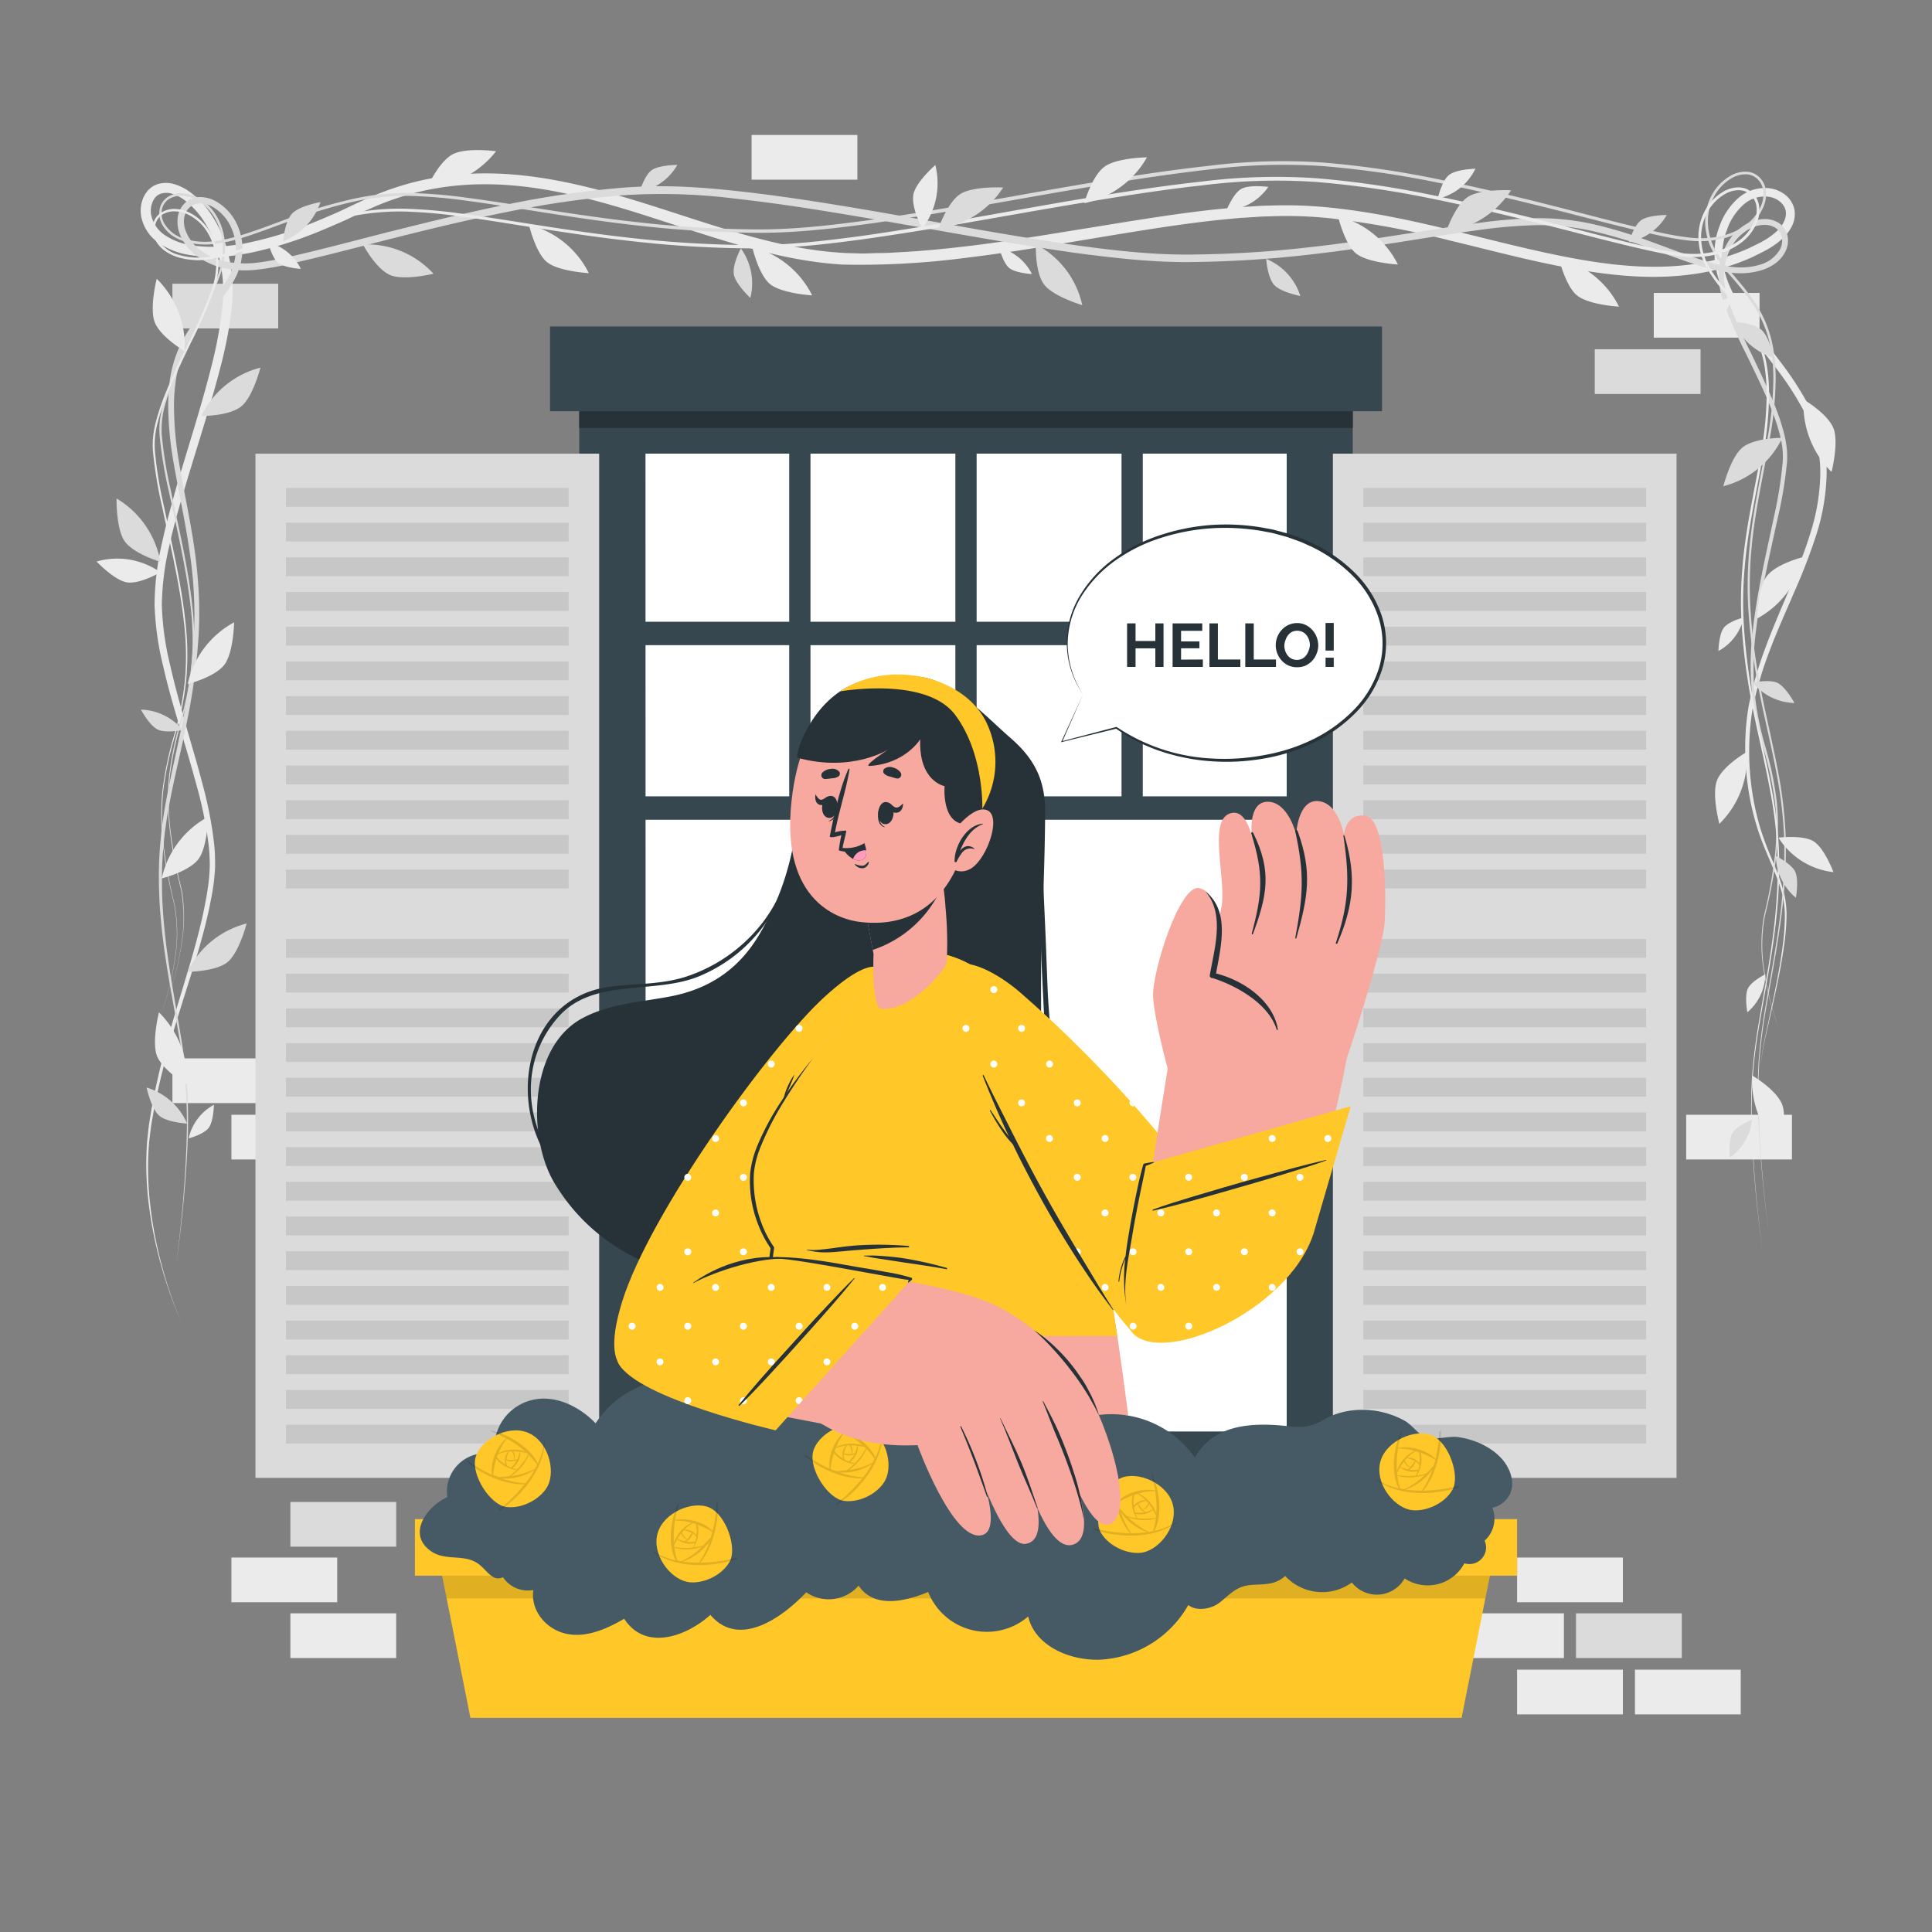 <svg xmlns="http://www.w3.org/2000/svg" viewBox="0 0 500 500"><rect x="0" y="0" width="500" height="500" fill="#808080" stroke="none"/><g id="freepik--background-complete--inject-16"><rect x="412.73" y="90.4" width="27.38" height="11.57" transform="translate(852.83 192.36) rotate(180)" style="fill:#dbdbdb"></rect><rect x="428" y="75.81" width="27.38" height="11.57" transform="translate(883.37 163.19) rotate(180)" style="fill:#ebebeb"></rect><rect x="44.63" y="73.43" width="27.38" height="11.57" transform="translate(116.63 158.43) rotate(180)" style="fill:#dbdbdb"></rect><rect x="59.9" y="288.5" width="27.38" height="11.57" transform="translate(147.17 588.57) rotate(180)" style="fill:#ebebeb"></rect><rect x="194.52" y="34.93" width="27.38" height="11.57" transform="translate(416.41 81.43) rotate(180)" style="fill:#ebebeb"></rect><rect x="75.15" y="388.7" width="27.38" height="11.57" transform="translate(177.68 788.98) rotate(180)" style="fill:#dbdbdb"></rect><rect x="44.63" y="273.92" width="27.38" height="11.57" transform="translate(116.63 559.4) rotate(180)" style="fill:#ebebeb"></rect><rect x="392.62" y="432.12" width="27.38" height="11.57" transform="translate(812.62 875.8) rotate(180)" style="fill:#ebebeb"></rect><rect x="392.62" y="403.09" width="27.38" height="11.57" transform="translate(812.62 817.75) rotate(180)" style="fill:#ebebeb"></rect><rect x="377.37" y="417.53" width="27.38" height="11.57" transform="translate(782.11 846.63) rotate(180)" style="fill:#ebebeb"></rect><rect x="407.87" y="417.53" width="27.38" height="11.57" transform="translate(843.12 846.63) rotate(180)" style="fill:#dbdbdb"></rect><rect x="59.9" y="403.09" width="27.38" height="11.57" transform="translate(147.17 817.75) rotate(180)" style="fill:#ebebeb"></rect><rect x="75.15" y="417.53" width="27.38" height="11.57" transform="translate(177.68 846.63) rotate(180)" style="fill:#ebebeb"></rect><rect x="423.12" y="432.12" width="27.38" height="11.57" transform="translate(873.62 875.8) rotate(180)" style="fill:#ebebeb"></rect><rect x="436.38" y="288.5" width="27.38" height="11.57" transform="translate(900.14 588.57) rotate(180)" style="fill:#ebebeb"></rect><path d="M46.85,342a108.83,108.83,0,0,1-5.27-15,104.51,104.51,0,0,1-3.1-15.58,81.8,81.8,0,0,1-.42-15.88l.43-4c.18-1.32.42-2.62.63-3.93s.48-2.61.73-3.91.53-2.6.82-3.89c2.28-10.36,5.58-20.45,8.57-30.59,1.48-5.07,2.86-10.16,3.85-15.33.22-1.29.51-2.58.66-3.88a34.7,34.7,0,0,0,.43-3.9,26.43,26.43,0,0,0,.07-3.88,36.17,36.17,0,0,0-.3-3.9A103.61,103.61,0,0,0,50.8,203c-1.37-5.1-2.9-10.16-4.41-15.23s-3-10.19-4.16-15.37A76.06,76.06,0,0,1,40,156.47a73.29,73.29,0,0,1,1.92-15.93c1.13-5.21,2.56-10.33,4-15.43,3-10.17,6.27-20.24,8.83-30.44a108.14,108.14,0,0,0,2.82-15.42A37.37,37.37,0,0,0,56,64.07a28.93,28.93,0,0,0-3.26-6.85,20.67,20.67,0,0,0-5-5.44,10.79,10.79,0,0,0-3.14-1.62,4.93,4.93,0,0,0-3.08,0,3.23,3.23,0,0,0-1.18.76,4.7,4.7,0,0,0-.82,1.27,6.06,6.06,0,0,0-.44,3.19,8.25,8.25,0,0,0,3.7,5.54,16.74,16.74,0,0,0,6.83,2.56,32.65,32.65,0,0,0,7.6.29c1.29-.06,2.57-.25,3.85-.4s2.55-.4,3.82-.7a95.75,95.75,0,0,0,15-4.57c2.44-1,4.86-2,7.25-3.06s4.69-2.24,7.19-3.34a74,74,0,0,1,15.29-5.14,76.69,76.69,0,0,1,16-1.69c10.78,0,21.39,2.1,31.64,4.93s20.26,6.39,30.34,9.45,20.3,5.63,30.7,6.2c1.29.08,2.59.08,3.89.13s2.62,0,3.93-.06,2.62,0,3.93-.09l3.93-.22c5.25-.29,10.49-.82,15.72-1.42,10.47-1.23,20.89-3,31.33-4.68s20.9-3.47,31.47-4.69c2.64-.31,5.29-.52,7.94-.78l4-.25c1.32-.09,2.66-.17,4-.18a111.43,111.43,0,0,1,16,.54c21.33,2.17,41.56,9.12,62.21,13,10.31,1.93,20.85,3.07,31.15,1.66a53.31,53.31,0,0,0,14.88-4.2c1.15-.58,2.35-1.11,3.46-1.73.54-.33,1.11-.62,1.6-1l.77-.53.71-.58c1.89-1.52,3.27-3.69,2.94-5.72s-2.45-3.57-4.72-3.76A8.25,8.25,0,0,0,451,53.16a15.33,15.33,0,0,0-4,6.15,17.24,17.24,0,0,0-1.21,7.33c.26,5,2.72,9.77,5.54,14.11s6.16,8.5,9.33,12.76a83.13,83.13,0,0,1,8.55,13.56,37.6,37.6,0,0,1,2.73,7.62,30.55,30.55,0,0,1,.68,4,15.26,15.26,0,0,1,.11,2l0,2A55.62,55.62,0,0,1,470,138.58a150.8,150.8,0,0,1-5.75,14.87c-2.08,4.87-4.27,9.68-6.13,14.61a95.13,95.13,0,0,0-4.51,15.09,69.86,69.86,0,0,0,1.95,31.17c.79,2.51,1.72,5,2.74,7.42s2.05,4.88,2.84,7.43a24.26,24.26,0,0,1,1.22,7.88,59.89,59.89,0,0,1-.68,7.93c-.73,5.25-1.86,10.43-3,15.59l-1.75,7.74a49.48,49.48,0,0,0-1.25,7.83,49.43,49.43,0,0,1,1.16-7.84l1.66-7.77c1.1-5.17,2.17-10.36,2.84-15.6a61.17,61.17,0,0,0,.58-7.88,23.84,23.84,0,0,0-1.28-7.71c-1.67-5-4.18-9.7-5.76-14.79a66.25,66.25,0,0,1-3-15.66,65.51,65.51,0,0,1,.63-15.94,95.36,95.36,0,0,1,4.39-15.34c1.82-5,4-9.85,6-14.73s4.07-9.75,5.58-14.77a53.49,53.49,0,0,0,2.61-15.35,31.57,31.57,0,0,0-3.48-14.92,80.63,80.63,0,0,0-8.45-13.19c-3.17-4.22-6.52-8.34-9.49-12.81a46.78,46.78,0,0,1-3.93-7.08,23.7,23.7,0,0,1-2-8A19.6,19.6,0,0,1,445,58.55a17.57,17.57,0,0,1,4.55-7,10.53,10.53,0,0,1,8.11-2.86,8.35,8.35,0,0,1,4.23,1.63,6.58,6.58,0,0,1,2.52,4,7,7,0,0,1-.86,4.58,11.76,11.76,0,0,1-2.81,3.34l-.82.68-.86.6a18.45,18.45,0,0,1-1.77,1.1c-1.2.68-2.42,1.23-3.63,1.85a55.11,55.11,0,0,1-15.53,4.49c-10.72,1.52-21.53.33-32-1.59s-20.73-4.69-31-7.15a232.55,232.55,0,0,0-31-5.74,107.86,107.86,0,0,0-15.67-.48c-1.31,0-2.62.09-3.93.18l-3.92.25c-2.62.26-5.24.48-7.85.79-10.46,1.23-20.88,3-31.32,4.73s-20.9,3.51-31.45,4.77a209.48,209.48,0,0,1-31.92,1.75c-10.78-.63-21.23-3.3-31.38-6.4s-20.12-6.67-30.25-9.49-20.46-4.9-30.88-4.89a73.71,73.71,0,0,0-15.47,1.58,72.35,72.35,0,0,0-14.74,4.93c-2.36,1-4.79,2.27-7.21,3.33s-4.9,2.12-7.39,3.1a100,100,0,0,1-15.38,4.67c-1.31.3-2.66.48-4,.71s-2.68.35-4,.41A35.38,35.38,0,0,1,49.14,66a19.2,19.2,0,0,1-7.88-3,10.79,10.79,0,0,1-4.78-7.34,8.58,8.58,0,0,1,.65-4.57,7.3,7.3,0,0,1,1.34-2,6,6,0,0,1,2.13-1.37,7.43,7.43,0,0,1,4.71,0,13.37,13.37,0,0,1,3.89,2,23.28,23.28,0,0,1,5.68,6.13,30.67,30.67,0,0,1,3.52,7.46A39.8,39.8,0,0,1,60,79.46a107.83,107.83,0,0,1-3,15.77c-2.66,10.31-6,20.35-9,30.47C46.49,130.77,45,135.84,43.88,141a71.08,71.08,0,0,0-2,15.5A74.59,74.59,0,0,0,44,172c1.16,5.12,2.57,10.21,4,15.29s3,10.16,4.32,15.29a103.38,103.38,0,0,1,3.08,15.67,38.56,38.56,0,0,1,.25,4,28.56,28.56,0,0,1-.11,4,37.48,37.48,0,0,1-.49,4c-.17,1.32-.48,2.62-.72,3.93-1.06,5.22-2.51,10.33-4.05,15.4-3.11,10.12-6.52,20.14-8.91,30.43-.31,1.29-.61,2.57-.86,3.87s-.56,2.58-.77,3.88-.48,2.6-.67,3.9l-.48,3.93a82.5,82.5,0,0,0,.24,15.79A104.39,104.39,0,0,0,41.75,327,107.39,107.39,0,0,0,46.85,342Z" style="fill:#ebebeb"></path><path d="M45.62,327c1.28-9.86,2.21-19.77,2.6-29.69a147.88,147.88,0,0,0-.08-14.89,144.41,144.41,0,0,0-1.9-14.77c-1.69-9.78-3.71-19.54-4.59-29.48a118.38,118.38,0,0,1-.48-14.95,110.66,110.66,0,0,1,1.62-14.87c1.74-9.83,4.34-19.44,5.81-29.24.76-4.89,1.28-9.82,1.57-14.76a103.17,103.17,0,0,0-.29-14.81C49,139.68,46.72,130,45,120.18a89.72,89.72,0,0,1-1.47-14.94,47.93,47.93,0,0,1,.53-7.55,32.94,32.94,0,0,1,2.11-7.32A34.53,34.53,0,0,1,50,83.76c1.46-2.06,3.1-4,4.69-5.86A40.23,40.23,0,0,0,59,72,15.65,15.65,0,0,0,61,65.3a13.29,13.29,0,0,0-1.36-6.8,11.56,11.56,0,0,0-4.68-5,6.69,6.69,0,0,0-3.15-.86,4,4,0,0,0-2.8,1.1c-1.55,1.43-1.75,3.93-.95,6a11.39,11.39,0,0,0,4.25,5.33,17.12,17.12,0,0,0,6.5,2.69,25.74,25.74,0,0,0,7.18.28,71.24,71.24,0,0,0,7.25-1.22c9.66-2.11,19.26-4.77,28.91-7.18s19.32-4.77,29.1-6.73a249.35,249.35,0,0,1,29.61-4.31,127.39,127.39,0,0,1,15-.31c5,.19,10,.62,14.93,1.16,9.91,1.08,19.76,2.59,29.57,4.22,19.63,3.27,39.15,7.13,58.8,9.9,9.82,1.33,19.68,2.45,29.57,2.3a288.63,288.63,0,0,0,29.66-1.83c9.86-1.08,19.67-2.61,29.49-4.16,4.91-.77,9.82-1.54,14.77-2.18a126.25,126.25,0,0,1,15-1.23,64.45,64.45,0,0,1,15,1.62A119.67,119.67,0,0,1,427,62.45c4.7,1.68,9.31,3.53,14,5s9.61,2.48,14.2,1.12a8.64,8.64,0,0,0,5.39-3.92,4.85,4.85,0,0,0,.57-3.12A3.78,3.78,0,0,0,459.54,59a5.33,5.33,0,0,0-3.13-.79,8.18,8.18,0,0,0-3.29.84,11.87,11.87,0,0,0-5,4.81,15.09,15.09,0,0,0-1.93,6.8,19.42,19.42,0,0,0,1.08,7.09,120.84,120.84,0,0,0,5.87,13.59c2.14,4.49,4.33,9,6.18,13.62a58.6,58.6,0,0,1,2.38,7.14,31.2,31.2,0,0,1,.7,3.74,21.22,21.22,0,0,1,.07,3.82A107.24,107.24,0,0,1,460,134.4c-1.05,4.86-2.15,9.71-3.15,14.57s-1.88,9.74-2.45,14.66a73.35,73.35,0,0,0-.38,14.81A78.13,78.13,0,0,0,456.8,193a88.51,88.51,0,0,1,3.05,14.62c1,10-.74,20-3.12,29.57a41.58,41.58,0,0,0,0,14.8,78,78,0,0,0,3.71,14.41A77.92,77.92,0,0,1,456.58,252a41.51,41.51,0,0,1-.09-14.87,126.06,126.06,0,0,0,2.71-14.64,64.53,64.53,0,0,0,.16-14.83,88.58,88.58,0,0,0-3.15-14.51,79.18,79.18,0,0,1-2.89-14.67,74.78,74.78,0,0,1,.26-15c.54-5,1.39-9.88,2.35-14.76S458,139,459,134.18a108.14,108.14,0,0,0,2.36-14.63,19.87,19.87,0,0,0-.08-3.62,29.36,29.36,0,0,0-.69-3.58,58.62,58.62,0,0,0-2.36-7c-1.85-4.58-4.05-9-6.21-13.5a122,122,0,0,1-6-13.74,20.6,20.6,0,0,1-1.18-7.57,16.33,16.33,0,0,1,2.08-7.42,13.21,13.21,0,0,1,5.56-5.42,9.61,9.61,0,0,1,3.88-1,6.77,6.77,0,0,1,4,1,5.28,5.28,0,0,1,2.29,3.53,6.38,6.38,0,0,1-.7,4.08,8.76,8.76,0,0,1-2.71,3A12.59,12.59,0,0,1,455.66,70a19.26,19.26,0,0,1-7.69.57A41.93,41.93,0,0,1,440.55,69c-4.8-1.46-9.43-3.3-14.11-4.94a118.25,118.25,0,0,0-14.18-4.23,62.94,62.94,0,0,0-14.59-1.56,126.29,126.29,0,0,0-14.75,1.24c-4.91.64-9.82,1.42-14.73,2.2-9.81,1.56-19.66,3.11-29.56,4.21a291.86,291.86,0,0,1-29.85,1.89c-10,.17-20-1-29.84-2.27-19.74-2.76-39.27-6.58-58.86-9.83-9.8-1.65-19.61-3.17-29.46-4.26A152.59,152.59,0,0,0,161,50.55a245.87,245.87,0,0,0-29.39,4.23c-9.73,1.93-19.39,4.24-29,6.66s-19.22,5-29,7.16a70.13,70.13,0,0,1-7.45,1.23,26.7,26.7,0,0,1-7.67-.31,18.79,18.79,0,0,1-7.17-3,13,13,0,0,1-4.87-6.17A8.68,8.68,0,0,1,46,56.3a6.3,6.3,0,0,1,1.88-3.78,5.85,5.85,0,0,1,1.84-1.18A6.31,6.31,0,0,1,51.83,51a8.53,8.53,0,0,1,4,1.07,13.31,13.31,0,0,1,5.38,5.72,15,15,0,0,1,1.49,7.66,16.94,16.94,0,0,1-2.31,7.41,41.21,41.21,0,0,1-4.51,6.11c-1.61,1.9-3.22,3.76-4.65,5.74A33.85,33.85,0,0,0,47.57,91a31.7,31.7,0,0,0-2,7,45.48,45.48,0,0,0-.54,7.3A88.9,88.9,0,0,0,46.39,120c1.66,9.76,4,19.5,4.77,29.48a104.16,104.16,0,0,1,.24,15c-.32,5-.87,10-1.66,14.87-1.54,9.87-4.19,19.48-6,29.23A110.59,110.59,0,0,0,42,223.26a116.89,116.89,0,0,0,.35,14.85c.8,9.89,2.74,19.65,4.35,29.46a142,142,0,0,1,1.79,14.82,148.69,148.69,0,0,1,0,14.93C48,307.25,47,317.15,45.62,327Z" style="fill:#dbdbdb"></path><path d="M457.88,319.94c-1.34-9.85-2.33-19.76-2.79-29.69a145.4,145.4,0,0,1,0-14.91,141.86,141.86,0,0,1,1.81-14.81c1.64-9.8,3.59-19.57,4.41-29.47a119.12,119.12,0,0,0,.39-14.87A111,111,0,0,0,460,201.42c-1.77-9.77-4.4-19.39-5.92-29.24q-1.17-7.38-1.63-14.84a102.05,102.05,0,0,1,.26-14.94c.82-10,3.13-19.67,4.8-29.45a88.38,88.38,0,0,0,1.43-14.77,46.65,46.65,0,0,0-.54-7.38,31.58,31.58,0,0,0-2.06-7.06,33,33,0,0,0-3.67-6.39c-1.43-2-3-3.89-4.66-5.79a41.62,41.62,0,0,1-4.45-6,16.68,16.68,0,0,1-2.24-7.21,14.49,14.49,0,0,1,1.46-7.41,12.76,12.76,0,0,1,5.18-5.51,7.88,7.88,0,0,1,3.73-1,5.94,5.94,0,0,1,1.95.35,5.21,5.21,0,0,1,1.68,1.08A5.81,5.81,0,0,1,457,49.3a8.34,8.34,0,0,1-.47,3.84,12.58,12.58,0,0,1-4.69,5.93,18.25,18.25,0,0,1-7,2.9,26.44,26.44,0,0,1-7.53.31,67.57,67.57,0,0,1-7.4-1.23c-9.74-2.1-19.32-4.75-29-7.15s-19.3-4.73-29-6.67A248.34,248.34,0,0,0,342.51,43a153.43,153.43,0,0,0-29.68.88C303,45,293.14,46.49,283.34,48.13c-19.6,3.26-39.13,7.08-58.84,9.83-9.86,1.32-19.79,2.44-29.78,2.28a290.69,290.69,0,0,1-29.79-1.89c-9.9-1.1-19.73-2.65-29.55-4.21-4.9-.78-9.81-1.56-14.73-2.2a126.94,126.94,0,0,0-14.81-1.24,63.37,63.37,0,0,0-14.71,1.57,117.44,117.44,0,0,0-14.24,4.25c-4.68,1.65-9.3,3.49-14.08,5a42.22,42.22,0,0,1-7.33,1.62A18.87,18.87,0,0,1,48,62.56a12.15,12.15,0,0,1-3.46-1.62,8.25,8.25,0,0,1-2.58-2.86,5.91,5.91,0,0,1-.66-3.81A4.76,4.76,0,0,1,43.38,51a6.31,6.31,0,0,1,3.74-1,9.34,9.34,0,0,1,3.71.95,12.84,12.84,0,0,1,5.4,5.25,15.94,15.94,0,0,1,2,7.25,20.15,20.15,0,0,1-1.15,7.43,119.06,119.06,0,0,1-5.95,13.7C49,89.12,46.82,93.58,45,98.18a57,57,0,0,0-2.37,7,22.52,22.52,0,0,0-.77,7.3,107.93,107.93,0,0,0,2.4,14.66c1,4.86,2.13,9.71,3.1,14.59s1.83,9.79,2.37,14.74a73.67,73.67,0,0,1,.3,14.92,78.42,78.42,0,0,1-2.86,14.65A89.47,89.47,0,0,0,44,200.61a65.28,65.28,0,0,0,.2,14.85A125.37,125.37,0,0,0,47,230.1,41.4,41.4,0,0,1,46.89,245a78.5,78.5,0,0,1-3.79,14.4,78.65,78.65,0,0,0,3.73-14.41,41.41,41.41,0,0,0,0-14.81c-2.36-9.62-4.12-19.6-3.06-29.55A88.45,88.45,0,0,1,46.85,186a79,79,0,0,0,2.78-14.6,74.36,74.36,0,0,0-.35-14.84c-.57-4.93-1.45-9.82-2.43-14.69s-2.08-9.72-3.13-14.58a110.77,110.77,0,0,1-2.43-14.74,21.59,21.59,0,0,1,.08-3.77,30.93,30.93,0,0,1,.7-3.7A59.17,59.17,0,0,1,44.45,98c1.85-4.63,4-9.1,6.19-13.58a120.38,120.38,0,0,0,5.91-13.63,19.62,19.62,0,0,0,1.11-7.22,15.32,15.32,0,0,0-2-7,12.18,12.18,0,0,0-5.14-5,8.51,8.51,0,0,0-3.45-.88,5.78,5.78,0,0,0-3.37.85,4.22,4.22,0,0,0-1.82,2.83,5.32,5.32,0,0,0,.6,3.4,9.09,9.09,0,0,0,5.64,4.14,18.31,18.31,0,0,0,7.26.51,41.59,41.59,0,0,0,7.2-1.61c4.74-1.46,9.36-3.31,14-5A118.34,118.34,0,0,1,91,51.56a64.26,64.26,0,0,1,14.88-1.62,130.14,130.14,0,0,1,14.9,1.23c4.93.64,9.85,1.42,14.76,2.18,9.82,1.55,19.64,3.08,29.51,4.16a289.45,289.45,0,0,0,29.71,1.85c9.92.15,19.81-1,29.64-2.31,19.67-2.77,39.19-6.64,58.81-9.9,9.81-1.63,19.65-3.14,29.55-4.22a153.49,153.49,0,0,1,29.85-.85,249.24,249.24,0,0,1,29.55,4.3c9.76,2,19.43,4.28,29.07,6.72s19.24,5.08,28.93,7.19a70.53,70.53,0,0,0,7.31,1.22,25.58,25.58,0,0,0,7.31-.29,17.42,17.42,0,0,0,6.7-2.76,12,12,0,0,0,4.42-5.57,7.59,7.59,0,0,0,.44-3.49,5.16,5.16,0,0,0-1.51-3.06,4.34,4.34,0,0,0-3.14-1.23,7.17,7.17,0,0,0-3.38.92,12.08,12.08,0,0,0-4.89,5.19,13.81,13.81,0,0,0-1.39,7,15.91,15.91,0,0,0,2.14,6.92,40.33,40.33,0,0,0,4.37,5.94c1.6,1.9,3.23,3.79,4.69,5.84a34.18,34.18,0,0,1,3.73,6.52A32.29,32.29,0,0,1,459,90.7a48.09,48.09,0,0,1,.54,7.48,89.4,89.4,0,0,1-1.45,14.88c-1.7,9.8-4,19.49-4.84,29.39A102.28,102.28,0,0,0,453,157.3q.45,7.44,1.6,14.8c1.49,9.81,4.12,19.42,5.87,29.23a110.27,110.27,0,0,1,1.65,14.84,119.84,119.84,0,0,1-.45,14.92c-.86,9.93-2.85,19.69-4.53,29.48a144.17,144.17,0,0,0-1.87,14.78,148.09,148.09,0,0,0,0,14.9C455.63,300.18,456.58,310.08,457.88,319.94Z" style="fill:#dbdbdb"></path><path d="M456.16,324c-1.34-9.85-2.33-19.76-2.79-29.69a148.3,148.3,0,0,1,0-14.91,141.56,141.56,0,0,1,1.82-14.81c1.63-9.81,3.59-19.57,4.41-29.47a117.23,117.23,0,0,0,.38-14.87,108.1,108.1,0,0,0-1.72-14.78c-1.76-9.76-4.4-19.38-5.91-29.23q-1.17-7.38-1.63-14.84a103.47,103.47,0,0,1,.25-14.94c.83-10,3.14-19.67,4.81-29.45a89.45,89.45,0,0,0,1.43-14.77,46.65,46.65,0,0,0-.54-7.38,31.43,31.43,0,0,0-2.06-7.06,33.35,33.35,0,0,0-3.67-6.4c-1.43-2-3.05-3.88-4.66-5.78a41,41,0,0,1-4.45-6.05,16.59,16.59,0,0,1-2.24-7.2A14.38,14.38,0,0,1,441,55a12.79,12.79,0,0,1,5.17-5.51,8,8,0,0,1,3.74-1,5.94,5.94,0,0,1,1.95.35,5.43,5.43,0,0,1,1.68,1.08,5.79,5.79,0,0,1,1.73,3.49,8.22,8.22,0,0,1-.46,3.84,12.58,12.58,0,0,1-4.69,5.93,18.25,18.25,0,0,1-7,2.9,26.49,26.49,0,0,1-7.54.31,67.79,67.79,0,0,1-7.39-1.23c-9.74-2.1-19.32-4.75-29-7.15s-19.3-4.73-29-6.67a248.34,248.34,0,0,0-29.45-4.24,153.43,153.43,0,0,0-29.68.88c-9.87,1.09-19.69,2.62-29.49,4.26C262,55.45,242.49,59.27,222.78,62c-9.86,1.32-19.8,2.44-29.78,2.27a287.89,287.89,0,0,1-29.79-1.89c-9.9-1.09-19.73-2.64-29.55-4.2-4.91-.78-9.81-1.56-14.73-2.2a126.94,126.94,0,0,0-14.81-1.24,63.31,63.31,0,0,0-14.71,1.57,116.91,116.91,0,0,0-14.24,4.25c-4.68,1.65-9.3,3.49-14.08,5a42.22,42.22,0,0,1-7.33,1.62,18.92,18.92,0,0,1-7.52-.55A12.25,12.25,0,0,1,42.78,65a8.22,8.22,0,0,1-2.57-2.86,5.91,5.91,0,0,1-.66-3.81,4.83,4.83,0,0,1,2.1-3.26,6.4,6.4,0,0,1,3.75-1,9.18,9.18,0,0,1,3.71,1,12.84,12.84,0,0,1,5.4,5.25,15.9,15.9,0,0,1,2,7.25A20.36,20.36,0,0,1,55.4,75a119.89,119.89,0,0,1-6,13.7c-2.15,4.48-4.34,8.94-6.19,13.54a57,57,0,0,0-2.37,7,22.49,22.49,0,0,0-.77,7.3,107.93,107.93,0,0,0,2.4,14.66c1,4.86,2.13,9.71,3.1,14.59s1.83,9.79,2.37,14.74a74.4,74.4,0,0,1,.3,14.92,79.24,79.24,0,0,1-2.86,14.65,89.47,89.47,0,0,0-3.13,14.54,65.86,65.86,0,0,0,.19,14.85,127.52,127.52,0,0,0,2.75,14.64A41.63,41.63,0,0,1,45.17,249a77.73,77.73,0,0,1-3.8,14.4A77.88,77.88,0,0,0,45.11,249a41.64,41.64,0,0,0,0-14.81c-2.36-9.62-4.12-19.6-3.06-29.55a87.43,87.43,0,0,1,3.08-14.59,79,79,0,0,0,2.78-14.6,73.63,73.63,0,0,0-.36-14.84c-.56-4.93-1.44-9.83-2.42-14.69S43,136.2,42,131.34a109.17,109.17,0,0,1-2.43-14.74,20.66,20.66,0,0,1,.08-3.77,29.07,29.07,0,0,1,.7-3.7,57.45,57.45,0,0,1,2.38-7.1c1.85-4.63,4-9.1,6.19-13.58a121.56,121.56,0,0,0,5.91-13.64,20,20,0,0,0,1.11-7.22,15.44,15.44,0,0,0-2-7,12.18,12.18,0,0,0-5.14-5,8.51,8.51,0,0,0-3.45-.88,5.78,5.78,0,0,0-3.37.85,4.16,4.16,0,0,0-1.82,2.83,5.32,5.32,0,0,0,.6,3.4A9,9,0,0,0,46.43,66a18.13,18.13,0,0,0,7.26.52,41.59,41.59,0,0,0,7.2-1.61c4.73-1.46,9.35-3.31,14-5a118.49,118.49,0,0,1,14.32-4.29A64.14,64.14,0,0,1,104.13,54,130.14,130.14,0,0,1,119,55.23c4.93.64,9.85,1.42,14.76,2.18,9.82,1.55,19.64,3.08,29.51,4.16A286.46,286.46,0,0,0,193,63.41c9.92.16,19.8-1,29.64-2.3,19.67-2.77,39.19-6.64,58.81-9.9,9.81-1.63,19.65-3.14,29.55-4.22a153.49,153.49,0,0,1,29.85-.85,249.24,249.24,0,0,1,29.55,4.3c9.76,2,19.43,4.28,29.07,6.72s19.24,5.08,28.93,7.19a70.53,70.53,0,0,0,7.31,1.22,25.58,25.58,0,0,0,7.31-.29,17.33,17.33,0,0,0,6.69-2.77A11.83,11.83,0,0,0,454.15,57a7.46,7.46,0,0,0,.43-3.49,5.09,5.09,0,0,0-1.5-3.06,4.81,4.81,0,0,0-1.44-.93,4.91,4.91,0,0,0-1.7-.3,7.14,7.14,0,0,0-3.38.92,12,12,0,0,0-4.89,5.19,13.68,13.68,0,0,0-1.39,7,15.91,15.91,0,0,0,2.14,6.92,40.33,40.33,0,0,0,4.37,5.94c1.6,1.9,3.23,3.79,4.69,5.83a35.12,35.12,0,0,1,3.73,6.53,32.27,32.27,0,0,1,2.08,7.22,45.76,45.76,0,0,1,.54,7.48,89.17,89.17,0,0,1-1.44,14.87c-1.7,9.81-4,19.5-4.84,29.4a102.25,102.25,0,0,0-.27,14.85c.3,4.95.83,9.89,1.6,14.79,1.49,9.82,4.11,19.43,5.86,29.24a108.69,108.69,0,0,1,1.66,14.84,119.84,119.84,0,0,1-.45,14.92c-.86,9.92-2.86,19.69-4.53,29.48a144.17,144.17,0,0,0-1.87,14.78,147.89,147.89,0,0,0-.06,14.89C453.91,304.24,454.86,314.14,456.16,324Z" style="fill:#ebebeb"></path><path d="M52.1,107.66A23.38,23.38,0,0,1,67.4,95.15s-2,7.87-5.15,10.17C59,107.73,52.1,107.66,52.1,107.66Z" style="fill:#dbdbdb"></path><path d="M48.52,251.51A23.38,23.38,0,0,1,63.82,239s-2,7.87-5.16,10.17S48.52,251.51,48.52,251.51Z" style="fill:#dbdbdb"></path><path d="M47.79,90.89a24.46,24.46,0,0,0-7.23-18.75s-2,7.87-.43,11.47C41.81,87.4,47.79,90.89,47.79,90.89Z" style="fill:#ebebeb"></path><path d="M41.51,148.11A19.35,19.35,0,0,0,25,145.32s4.7,5,8,5.42C36.37,151.14,41.51,148.11,41.51,148.11Z" style="fill:#ebebeb"></path><path d="M48.37,280.72A24.46,24.46,0,0,0,41.14,262s-2,7.87-.43,11.48C42.39,277.23,48.37,280.72,48.37,280.72Z" style="fill:#ebebeb"></path><path d="M48.59,177a23.92,23.92,0,0,1,12-15.94s-.16,8.14-2.66,11.15C55.27,175.39,48.59,177,48.59,177Z" style="fill:#ebebeb"></path><path d="M41.86,227.33a23.92,23.92,0,0,1,12-15.94s-.16,8.14-2.66,11.15C48.55,225.7,41.86,227.33,41.86,227.33Z" style="fill:#ebebeb"></path><path d="M48.83,294.61a13.08,13.08,0,0,1,6.54-8.7s-.09,4.45-1.45,6.09S48.83,294.61,48.83,294.61Z" style="fill:#ebebeb"></path><path d="M41.51,145.38A24,24,0,0,0,30.16,129s-.15,8.15,2.23,11.25C34.89,143.47,41.51,145.38,41.51,145.38Z" style="fill:#dbdbdb"></path><path d="M47.26,188.92a14.46,14.46,0,0,0-10.79-5.27S38.79,188,41,188.89,47.26,188.92,47.26,188.92Z" style="fill:#dbdbdb"></path><path d="M48.43,290.78a16.65,16.65,0,0,0-10.5-9.33s1.22,5.64,3.37,7.36S48.43,290.78,48.43,290.78Z" style="fill:#dbdbdb"></path><path d="M461.26,113.32A23.35,23.35,0,0,1,446,125.83s2-7.87,5.15-10.17C454.4,113.25,461.26,113.32,461.26,113.32Z" style="fill:#dbdbdb"></path><path d="M453.4,289.82a13.37,13.37,0,0,1-5.72,9.75s-.47-4.63.75-6.48S453.4,289.82,453.4,289.82Z" style="fill:#dbdbdb"></path><path d="M453.46,278.33a24.46,24.46,0,0,0,7.23,18.75s2-7.87.43-11.48C459.44,281.82,453.46,278.33,453.46,278.33Z" style="fill:#ebebeb"></path><path d="M460.27,216.79a19.34,19.34,0,0,0,14.23,8.92s-2.42-6.46-5.3-8.07S460.27,216.79,460.27,216.79Z" style="fill:#ebebeb"></path><path d="M466.77,103.39A24.45,24.45,0,0,0,474,122.14s2-7.87.43-11.47C472.76,106.88,466.77,103.39,466.77,103.39Z" style="fill:#ebebeb"></path><path d="M452.07,194.6a23.93,23.93,0,0,1-7.1,18.62s-2.1-7.87-.53-11.45C446.1,198,452.07,194.6,452.07,194.6Z" style="fill:#ebebeb"></path><path d="M466.72,144.15a23.94,23.94,0,0,1-12,15.94s.16-8.15,2.66-11.15C460,145.78,466.72,144.15,466.72,144.15Z" style="fill:#ebebeb"></path><path d="M448.1,76.86a13.07,13.07,0,0,1-6.53,8.71s.09-4.45,1.45-6.09S448.1,76.86,448.1,76.86Z" style="fill:#ebebeb"></path><path d="M451.27,159.78a13.08,13.08,0,0,1-6.54,8.7s.09-4.44,1.45-6.09S451.27,159.78,451.27,159.78Z" style="fill:#ebebeb"></path><path d="M456.86,252.14a13.06,13.06,0,0,1-4.65,9.84s-.81-4.38.2-6.26S456.86,252.14,456.86,252.14Z" style="fill:#ebebeb"></path><path d="M453.62,176.67a14.47,14.47,0,0,0,10.78,5.27s-2.32-4.32-4.48-5.25S453.62,176.67,453.62,176.67Z" style="fill:#dbdbdb"></path><path d="M459.59,221.53a14.44,14.44,0,0,0,5.19,10.82s.86-4.83-.26-6.9S459.59,221.53,459.59,221.53Z" style="fill:#dbdbdb"></path><path d="M448.59,83.28a16.65,16.65,0,0,0,10.5,9.32s-1.22-5.64-3.37-7.36S448.59,83.28,448.59,83.28Z" style="fill:#dbdbdb"></path><path d="M268.09,63.24a23.37,23.37,0,0,1,12,15.73s-7.8-2.31-10-5.51C267.77,70.1,268.09,63.24,268.09,63.24Z" style="fill:#dbdbdb"></path><path d="M93.93,63.27a23.4,23.4,0,0,1,18.26,7.57s-7.9,1.93-11.4.26C97.12,69.36,93.93,63.27,93.93,63.27Z" style="fill:#dbdbdb"></path><path d="M191.73,64.29a15.42,15.42,0,0,1,2.46,12.81s-3.93-3.65-4.29-6.19S191.73,64.29,191.73,64.29Z" style="fill:#dbdbdb"></path><path d="M327.69,67a15.46,15.46,0,0,1,8.84,9.6s-5.27-1-6.9-3S327.69,67,327.69,67Z" style="fill:#dbdbdb"></path><path d="M280.61,52.59a24.46,24.46,0,0,0,16.22-11.87s-8.13.09-11.19,2.58C282.42,45.9,280.61,52.59,280.61,52.59Z" style="fill:#ebebeb"></path><path d="M238.68,59.16a19.34,19.34,0,0,0,3.38-16.45s-5.21,4.52-5.7,7.78C235.84,53.92,238.68,59.16,238.68,59.16Z" style="fill:#ebebeb"></path><path d="M372.07,51.44a14.36,14.36,0,0,0,9.76-7.77s-5.12.1-6.95,1.72S372.07,51.44,372.07,51.44Z" style="fill:#ebebeb"></path><path d="M317.38,54.52a14.39,14.39,0,0,0,10.86-6.15s-5.08-.71-7.15.61S317.38,54.52,317.38,54.52Z" style="fill:#ebebeb"></path><path d="M110.6,48.5a24.49,24.49,0,0,0,17.79-9.36s-8-1.1-11.45.91C113.37,42.15,110.6,48.5,110.6,48.5Z" style="fill:#ebebeb"></path><path d="M194.68,63.91a23.9,23.9,0,0,1,15.5,12.53s-8.13-.46-11.05-3.06S194.68,63.91,194.68,63.91Z" style="fill:#ebebeb"></path><path d="M403.44,66.83A24,24,0,0,1,419,79.36s-8.14-.45-11.05-3.06S403.44,66.83,403.44,66.83Z" style="fill:#ebebeb"></path><path d="M346.27,55.92a23.94,23.94,0,0,1,15.5,12.53s-8.13-.45-11-3S346.27,55.92,346.27,55.92Z" style="fill:#ebebeb"></path><path d="M136.89,58.16a23.94,23.94,0,0,1,15.5,12.53s-8.13-.45-11-3S136.89,58.16,136.89,58.16Z" style="fill:#ebebeb"></path><path d="M69.4,62.73a13.06,13.06,0,0,1,8.46,6.85s-4.44-.25-6-1.67S69.4,62.73,69.4,62.73Z" style="fill:#ebebeb"></path><path d="M258.6,64.09a13.07,13.07,0,0,1,8.47,6.84s-4.44-.25-6-1.67S258.6,64.09,258.6,64.09Z" style="fill:#ebebeb"></path><path d="M242.81,59.29a24,24,0,0,0,16.81-10.76s-8.13-.44-11.32,1.83C245,52.75,242.81,59.29,242.81,59.29Z" style="fill:#dbdbdb"></path><path d="M374.25,60a24,24,0,0,0,16.81-10.76s-8.14-.44-11.33,1.83C376.39,53.45,374.25,60,374.25,60Z" style="fill:#dbdbdb"></path><path d="M165.52,49.68a14.46,14.46,0,0,0,9.78-7s-4.9,0-6.75,1.44S165.52,49.68,165.52,49.68Z" style="fill:#dbdbdb"></path><path d="M421.58,62.64a14.4,14.4,0,0,0,9.77-7s-4.9,0-6.74,1.44S421.58,62.64,421.58,62.64Z" style="fill:#dbdbdb"></path><path d="M73.25,62.46A16.63,16.63,0,0,0,82.94,52.3s-5.68,1-7.47,3.11S73.25,62.46,73.25,62.46Z" style="fill:#dbdbdb"></path></g><g id="freepik--Window--inject-16"><rect x="161.05" y="102.46" width="177.9" height="274.01" style="fill:#fff"></rect><path d="M345,382.47H155.05v-286H345Zm-177.9-12H333v-262H167.05Z" style="fill:#37474f"></path><rect x="161.05" y="206.09" width="177.9" height="6.06" style="fill:#37474f"></rect><rect x="161.05" y="160.91" width="177.9" height="6.06" style="fill:#37474f"></rect><rect x="246.03" y="158.16" width="93.94" height="5.5" transform="translate(132.09 453.91) rotate(-90)" style="fill:#37474f"></rect><rect x="203.03" y="158.16" width="93.94" height="5.5" transform="translate(89.09 410.91) rotate(-90)" style="fill:#37474f"></rect><rect x="160.03" y="158.16" width="93.94" height="5.5" transform="translate(46.09 367.91) rotate(-90)" style="fill:#37474f"></rect><rect x="149.91" y="95.46" width="200.18" height="21.94" style="fill:#37474f"></rect><rect x="149.91" y="95.46" width="200.18" height="15.3" style="fill:#263238"></rect><rect x="142.35" y="84.49" width="215.31" height="21.94" style="fill:#37474f"></rect><rect x="66.11" y="117.41" width="88.94" height="265.06" style="fill:#dbdbdb"></rect><rect x="73.99" y="126.29" width="73.18" height="4.88" style="fill:#c7c7c7"></rect><rect x="73.99" y="135.27" width="73.18" height="4.88" style="fill:#c7c7c7"></rect><rect x="73.99" y="144.25" width="73.18" height="4.88" style="fill:#c7c7c7"></rect><rect x="73.99" y="153.22" width="73.18" height="4.88" style="fill:#c7c7c7"></rect><rect x="73.99" y="162.2" width="73.18" height="4.88" style="fill:#c7c7c7"></rect><rect x="73.99" y="171.18" width="73.18" height="4.88" style="fill:#c7c7c7"></rect><rect x="73.99" y="180.16" width="73.18" height="4.88" style="fill:#c7c7c7"></rect><rect x="73.99" y="189.14" width="73.18" height="4.88" style="fill:#c7c7c7"></rect><rect x="73.99" y="198.12" width="73.18" height="4.88" style="fill:#c7c7c7"></rect><rect x="73.99" y="207.1" width="73.18" height="4.88" style="fill:#c7c7c7"></rect><rect x="73.99" y="216.07" width="73.18" height="4.88" style="fill:#c7c7c7"></rect><rect x="73.99" y="225.05" width="73.18" height="4.88" style="fill:#c7c7c7"></rect><rect x="73.99" y="243.01" width="73.18" height="4.88" style="fill:#c7c7c7"></rect><rect x="73.99" y="251.99" width="73.18" height="4.88" style="fill:#c7c7c7"></rect><rect x="73.99" y="260.97" width="73.18" height="4.88" style="fill:#c7c7c7"></rect><rect x="73.99" y="269.95" width="73.18" height="4.88" style="fill:#c7c7c7"></rect><rect x="73.99" y="278.92" width="73.18" height="4.88" style="fill:#c7c7c7"></rect><rect x="73.99" y="287.9" width="73.18" height="4.88" style="fill:#c7c7c7"></rect><rect x="73.99" y="296.88" width="73.18" height="4.88" style="fill:#c7c7c7"></rect><rect x="73.99" y="305.86" width="73.18" height="4.88" style="fill:#c7c7c7"></rect><rect x="73.99" y="314.84" width="73.18" height="4.88" style="fill:#c7c7c7"></rect><rect x="73.99" y="323.82" width="73.18" height="4.88" style="fill:#c7c7c7"></rect><rect x="73.99" y="332.8" width="73.18" height="4.88" style="fill:#c7c7c7"></rect><rect x="73.99" y="341.78" width="73.18" height="4.88" style="fill:#c7c7c7"></rect><rect x="73.99" y="350.75" width="73.18" height="4.88" style="fill:#c7c7c7"></rect><rect x="73.99" y="359.73" width="73.18" height="4.88" style="fill:#c7c7c7"></rect><rect x="73.99" y="368.71" width="73.18" height="4.88" style="fill:#c7c7c7"></rect><rect x="344.95" y="117.41" width="88.94" height="265.06" style="fill:#dbdbdb"></rect><rect x="352.83" y="126.29" width="73.18" height="4.88" style="fill:#c7c7c7"></rect><rect x="352.83" y="135.27" width="73.18" height="4.88" style="fill:#c7c7c7"></rect><rect x="352.83" y="144.25" width="73.18" height="4.88" style="fill:#c7c7c7"></rect><rect x="352.83" y="153.22" width="73.18" height="4.88" style="fill:#c7c7c7"></rect><rect x="352.83" y="162.2" width="73.18" height="4.88" style="fill:#c7c7c7"></rect><rect x="352.83" y="171.18" width="73.18" height="4.88" style="fill:#c7c7c7"></rect><rect x="352.83" y="180.16" width="73.18" height="4.88" style="fill:#c7c7c7"></rect><rect x="352.83" y="189.14" width="73.18" height="4.88" style="fill:#c7c7c7"></rect><rect x="352.83" y="198.12" width="73.18" height="4.88" style="fill:#c7c7c7"></rect><rect x="352.83" y="207.1" width="73.18" height="4.88" style="fill:#c7c7c7"></rect><rect x="352.83" y="216.07" width="73.18" height="4.88" style="fill:#c7c7c7"></rect><rect x="352.83" y="225.05" width="73.18" height="4.88" style="fill:#c7c7c7"></rect><rect x="352.83" y="243.01" width="73.18" height="4.88" style="fill:#c7c7c7"></rect><rect x="352.83" y="251.99" width="73.18" height="4.88" style="fill:#c7c7c7"></rect><rect x="352.83" y="260.97" width="73.18" height="4.88" style="fill:#c7c7c7"></rect><rect x="352.83" y="269.95" width="73.18" height="4.88" style="fill:#c7c7c7"></rect><rect x="352.83" y="278.92" width="73.18" height="4.88" style="fill:#c7c7c7"></rect><rect x="352.83" y="287.9" width="73.18" height="4.88" style="fill:#c7c7c7"></rect><rect x="352.83" y="296.88" width="73.18" height="4.88" style="fill:#c7c7c7"></rect><rect x="352.83" y="305.86" width="73.18" height="4.88" style="fill:#c7c7c7"></rect><rect x="352.83" y="314.84" width="73.18" height="4.88" style="fill:#c7c7c7"></rect><rect x="352.83" y="323.82" width="73.18" height="4.88" style="fill:#c7c7c7"></rect><rect x="352.83" y="332.8" width="73.18" height="4.88" style="fill:#c7c7c7"></rect><rect x="352.83" y="341.78" width="73.18" height="4.88" style="fill:#c7c7c7"></rect><rect x="352.83" y="350.75" width="73.18" height="4.88" style="fill:#c7c7c7"></rect><rect x="352.83" y="359.73" width="73.18" height="4.88" style="fill:#c7c7c7"></rect><rect x="352.83" y="368.71" width="73.18" height="4.88" style="fill:#c7c7c7"></rect></g><g id="freepik--Character--inject-16"><path d="M269.52,246.21c-.54,17.69,1.78,39-7,55.16-6.87,12.64-19.87,20.51-33.06,25.19-29,10.29-68.43,8.91-86-20.44-7-11.73-6.58-35,7.08-42.51,7-3.83,15-4.23,22.76-5.7,10.18-1.92,17.8-7,23.11-15.9,10.39-17.4,9.6-30.78,12.81-50.21.61-3.6,1.73-7.11,5.55-9.9a24.84,24.84,0,0,1,12.09-5.56,24.76,24.76,0,0,1,12-1.06c8.59,1.56,16.3,10.19,22.62,15.67s9.12,11.06,9,19.61C270.41,222.45,269.88,234.33,269.52,246.21Z" style="fill:#263238"></path><path d="M271.07,254.69c-.54-16.26-1.41-32.47-2.17-48.71,0-.1-.15-.11-.15,0,.23,13.38.29,26.75.7,40.13.4,13.11,1.71,26.56,1,39.67-1.68,29.41-32.79,39.07-57.66,35.73-1.13-.15-1.24,1.67-.09,1.78,21.92,2.25,48.7-3.26,57.15-26.63C274.44,283.87,271.52,268,271.07,254.69Z" style="fill:#263238"></path><path d="M210.83,190.37a.25.25,0,0,0-.49,0c-2,16.1-2.75,35-13,48.42a41.18,41.18,0,0,1-19.89,14c-6.25,2-12.7,1.73-19.14,2.5-25.16,3-28,36.45-10.92,50.88.35.3.89-.3.54-.63-11.91-11.07-14.7-29.76-3.33-42.46,9.12-10.19,24.8-5.54,36.56-10.52C205.53,242.24,209.54,213.86,210.83,190.37Z" style="fill:#263238"></path><path d="M213.42,259c-26.13,26.49-59,82.22-52.88,93.51,6.83,12.59,43.22-24.55,43.08-26.72-.11-1.64,12.7-35.49,22.41-60.11S219.89,252.41,213.42,259Z" style="fill:#f7a9a0"></path><path d="M203.86,325.79c1.12-3.62,18.54-48.25,23.52-62.37s.36-18.48-13.86-5.55-45.4,56.11-52.51,79c-6.86,22.08,4.51,22.08,19.51,11.9C192.8,340.48,203.86,325.79,203.86,325.79Z" style="fill:#FFC727"></path><path d="M229.25,255.8c0,.26-.05.52-.09.8a.91.91,0,0,1-.75.39.89.89,0,1,1,.84-1.19ZM199.6,274.48a.9.9,0,1,0,.89.89A.89.89,0,0,0,199.6,274.48Zm14.4,0a.9.9,0,1,0,.9.89A.89.89,0,0,0,214,274.48Zm-7.2-9.23a.9.9,0,1,0,.9.89A.89.89,0,0,0,206.8,265.25Zm14.41,0a.9.9,0,1,0,.89.89A.89.89,0,0,0,221.21,265.25Zm-36,28.5a.9.9,0,1,0,.89.89A.89.89,0,0,0,185.2,293.75Zm14.4,0a.9.9,0,1,0,.89.89A.89.89,0,0,0,199.6,293.75Zm14.4,0a.9.9,0,1,0,.9.89A.89.89,0,0,0,214,293.75Zm-21.6-9.23a.9.9,0,1,0,.89.89A.89.89,0,0,0,192.4,284.52Zm14.4,0a.9.9,0,1,0,.9.89A.89.89,0,0,0,206.8,284.52ZM185.2,313a.9.9,0,1,0,.89.89A.89.89,0,0,0,185.2,313Zm14.4,0a.9.9,0,1,0,.89.89A.89.89,0,0,0,199.6,313ZM178,303.79a.9.9,0,1,0,.9.89A.89.89,0,0,0,178,303.79Zm14.41,0a.9.9,0,1,0,.89.89A.89.89,0,0,0,192.4,303.79Zm14.4,0a.9.9,0,1,0,.9.89A.89.89,0,0,0,206.8,303.79Zm-36,28.5a.89.89,0,1,0,.9.89A.89.89,0,0,0,170.79,332.29Zm14.41,0a.89.89,0,1,0,.89.89A.89.89,0,0,0,185.2,332.29ZM178,323.06a.9.9,0,1,0,.9.89A.89.89,0,0,0,178,323.06Zm14.41,0a.9.9,0,1,0,.89.89A.89.89,0,0,0,192.4,323.06Zm-21.61,28.5a.89.89,0,1,0,.9.89A.89.89,0,0,0,170.79,351.56Zm-7.2-9.23a.9.9,0,1,0,.89.89A.89.89,0,0,0,163.59,342.33Zm14.4,0a.9.9,0,1,0,.9.89A.89.89,0,0,0,178,342.33Z" style="fill:#fff"></path><path d="M193.53,366.34l2.61-15.65,3.75-27.77s-8.83-15.42-3.71-26.48C198.77,290.83,221.46,256,231,249c9-6.51,22,.46,26.82,5.55,18.66,19.64,27.46,58.64,34.16,111.76Z" style="fill:#f7a9a0"></path><path d="M196.8,345.78l3.09-22.85s-8.83-15.42-3.71-26.49C198.77,290.83,221.46,256,231,249c9-6.5,22,.46,26.82,5.56,16.16,17,24.93,48.54,31.34,91.19Z" style="fill:#FFC727"></path><path d="M235.1,322.46a88.13,88.13,0,0,0-13.1-.17c-2.16.16-4.31.42-6.46.73-1.07.15-2.14.27-3.22.38a13.66,13.66,0,0,1-3.38,0,.08.08,0,1,0,0,.15,24.06,24.06,0,0,0,3.17.51,23.06,23.06,0,0,0,3.11,0c2.2-.14,4.39-.39,6.59-.55,4.43-.34,8.86-.67,13.31-.69A.18.18,0,0,0,235.1,322.46Z" style="fill:#263238"></path><path d="M245,328.14a95.08,95.08,0,0,0-10.54-2.4c-1.78-.3-3.56-.48-5.36-.63-.86-.07-1.72-.12-2.58-.16s-1.9,0-2.85,0c-.1,0-.13.14,0,.15.89.09,1.77.32,2.65.46l2.66.4c1.78.27,3.56.56,5.34.82,3.56.51,7.11,1.05,10.65,1.68C245.16,328.47,245.2,328.19,245,328.14Z" style="fill:#263238"></path><path d="M196.14,350.69c.5-4.64,1-9.29,1.59-13.92s1.1-9.28,1.72-13.91l.09.33a28.32,28.32,0,0,1-3.25-6.09,31.66,31.66,0,0,1-1.84-6.63,30.54,30.54,0,0,1-.3-6.89,25.39,25.39,0,0,1,1.7-6.69,67.76,67.76,0,0,1,6.41-12,113.87,113.87,0,0,1,8.08-10.94c-2.69,3.64-5.21,7.41-7.57,11.26a76.4,76.4,0,0,0-6.09,12,24.06,24.06,0,0,0-1.58,6.45,31.53,31.53,0,0,0,.33,6.65,30.58,30.58,0,0,0,1.73,6.45,27.13,27.13,0,0,0,3.08,5.9l.1.15,0,.17c-.62,4.63-1.35,9.24-2,13.87S196.89,346.08,196.14,350.69Z" style="fill:#263238"></path><path d="M202.77,284.87a8.14,8.14,0,0,1,.37-1.83,15.86,15.86,0,0,1,.65-1.74c.25-.56.51-1.12.81-1.66a14.27,14.27,0,0,1,1-1.57c-.38,1.19-.87,2.31-1.35,3.43S203.24,283.72,202.77,284.87Z" style="fill:#263238"></path><polygon points="121.74 444.57 378.26 444.57 387.82 396.49 112.18 396.49 121.74 444.57" style="fill:#FFC727"></polygon><polygon points="112.19 396.49 115.61 413.68 384.39 413.68 387.81 396.49 112.19 396.49" style="opacity:0.12"></polygon><rect x="107.38" y="393.14" width="285.24" height="14.63" transform="translate(500 800.92) rotate(180)" style="fill:#FFC727"></rect><path d="M389.39,388.53a6.25,6.25,0,0,1-3.17,1.67,7.65,7.65,0,0,1-2,8.52,4.31,4.31,0,0,1-5.24,5.86,10.76,10.76,0,0,1-15.47,3.91,8.23,8.23,0,0,1-13.65,1.06,13.07,13.07,0,0,1-17.26-1.69,7.78,7.78,0,0,1-4.34,2c-2,.34-4.1.11-6.06.58-2.78.67-4.45,2.67-6.6,4.34s-6,2.3-8.07.6a27.88,27.88,0,0,1-22.05,14.09c-7.81.6-17.54-3.13-19.39-11.13A16.35,16.35,0,0,1,240.21,412c-6.13,2.56-14.07,4.27-18-1.64a10.23,10.23,0,0,1-13.55,1.72c-6.24,6.61-17.43,14.59-24.81,5.85-6.32,5.67-16.87,9.41-22.31,1-5.29,3.11-12,5.91-17.82,2.85-3.84-2-6.32-6.1-5.69-10.29a7.74,7.74,0,0,1-7.86-3.3c-2.5,1.19-3.92-1.42-5.89-3.09-3.79-3.25-8.8-.88-12.75-3.66-6.4-4.49-.9-11.67,4.23-14a9.91,9.91,0,0,1,12.34-11,12.59,12.59,0,0,1,6.3-12.82c6.82-3.84,14.74-.49,19.74,4.73A25.69,25.69,0,0,1,177,356.82c5.58.3,13,3.58,15.7,8.78a21.47,21.47,0,0,1,5.89-2.31,21.71,21.71,0,0,1,21.51,7.1,19.31,19.31,0,0,1,19.63,3.78,16.69,16.69,0,0,1,27.79,1.05,26.46,26.46,0,0,1,41.72,2c4.9-8.67,14.78-9.17,24.25-8.11,3,.32,5,.3,7.72-.95,1-.45,1.86-1.1,2.85-1.53a20.23,20.23,0,0,1,6.52-1.68,22.64,22.64,0,0,1,13.05,2.8c1.75,1,3.54,3.52,5.22,4.21,2.11.86,6-.37,8.43-.05,4.36.59,9,2.64,11.83,6.15C391.52,381.16,392.52,385.6,389.39,388.53Z" style="fill:#455a64"></path><path d="M141.8,384.46c2-4.15,0-11.57-5.23-13.7s-12.35,1.91-13.51,6.48S126.9,389.45,131,390C135.58,390.58,140.32,387.51,141.8,384.46Z" style="fill:#FFC727"></path><path d="M120.87,378.34c3.71,3.18,9.87,6,14.91,5.79a41.35,41.35,0,0,1-6.68,6.56c-.14.12,0,.38.19.27,5.78-3.85,11.47-10.81,11.72-18,0-.1-.13-.1-.14,0a18.75,18.75,0,0,1-1.69,5.81c-2-4.3-7.66-7.53-12-8.55a.11.11,0,0,0-.07.21,40.41,40.41,0,0,1,3.89,1.82c-2.4,2.12-4.21,6.25-3.67,9.42a33.53,33.53,0,0,1-6.2-3.61C121,377.91,120.7,378.2,120.87,378.34ZM136,383.88a23.64,23.64,0,0,1-6.09-1.24,14.06,14.06,0,0,0,8.42-2.22A29.5,29.5,0,0,1,136,383.88Zm3-4.78c-.16.33-.33.65-.51,1a18.66,18.66,0,0,1-6.24,1.89,11.76,11.76,0,0,0,4.61-5.46A18.5,18.5,0,0,1,139,379.1Zm-2.26-2.72a19.88,19.88,0,0,1-2.87,3.88c-.41-.09-.81-.21-1.21-.34a5,5,0,0,0,2-4.18c.56.07,1.13.17,1.71.29Zm-4.26-.76a4.4,4.4,0,0,1,.44.93,4.62,4.62,0,0,1,.11,1.23,5.55,5.55,0,0,1-2-.08,9.19,9.19,0,0,1,.69-2C132,375.64,132.23,375.63,132.48,375.62Zm.37,0a13.48,13.48,0,0,1,1.67.1,9.81,9.81,0,0,1-.64,1.94l-.77.11A2.52,2.52,0,0,0,132.85,375.62Zm.91,2.27a6.59,6.59,0,0,1-1.48,1.89,11.4,11.4,0,0,1-1.07-.49,2.83,2.83,0,0,1-.21-1.38A3.22,3.22,0,0,0,133.76,377.89Zm-2.6-5.57a25.46,25.46,0,0,1,4.76,3.31,9.36,9.36,0,0,0-6.89.4A15.48,15.48,0,0,1,131.16,372.32Zm-2.25,4a11.28,11.28,0,0,1,2.62-.65,3.62,3.62,0,0,0-.75,3.33,8.13,8.13,0,0,1-2.18-1.86C128.7,376.88,128.81,376.61,128.91,376.34Zm-.46,1.26a7.67,7.67,0,0,0,5.26,2.81,13.86,13.86,0,0,1-1.89,1.61c-.88.12-1.79.2-2.75.29l0,0c-.49-.19-1-.38-1.47-.59A22,22,0,0,1,128.45,377.6Z" style="opacity:0.12"></path><path d="M229.19,382.91c2-4.16,0-11.57-5.23-13.71s-12.36,1.92-13.52,6.48,3.85,12.22,8,12.75C223,389,227.71,386,229.19,382.91Z" style="fill:#FFC727"></path><path d="M208.26,376.79c3.71,3.17,9.86,6,14.91,5.79a41.35,41.35,0,0,1-6.68,6.56c-.14.12,0,.37.19.27,5.78-3.85,11.47-10.82,11.72-18a.07.07,0,0,0-.14,0,18.83,18.83,0,0,1-1.69,5.81c-2-4.3-7.66-7.53-12-8.55a.11.11,0,0,0-.07.21,39.18,39.18,0,0,1,3.89,1.82c-2.4,2.12-4.21,6.24-3.67,9.41a32.94,32.94,0,0,1-6.2-3.6C208.34,376.36,208.09,376.64,208.26,376.79Zm15.11,5.54a23.58,23.58,0,0,1-6.09-1.25,13.87,13.87,0,0,0,8.41-2.22A27.59,27.59,0,0,1,223.37,382.33Zm3-4.78c-.16.33-.33.65-.51,1a18.66,18.66,0,0,1-6.24,1.89,11.76,11.76,0,0,0,4.61-5.46A17.42,17.42,0,0,1,226.39,377.55Zm-2.27-2.73a19.22,19.22,0,0,1-2.86,3.89,10.42,10.42,0,0,1-1.21-.35,5,5,0,0,0,2-4.18q.84.1,1.71.3Zm-4.25-.75a5,5,0,0,1,.44.93,4.59,4.59,0,0,1,.11,1.23,5.55,5.55,0,0,1-2-.09,9.55,9.55,0,0,1,.69-2C219.37,374.09,219.62,374.07,219.87,374.07Zm.37,0a15.74,15.74,0,0,1,1.67.1,9,9,0,0,1-.65,1.94c-.25,0-.51.09-.76.12A2.55,2.55,0,0,0,220.24,374.06Zm.91,2.28a6.73,6.73,0,0,1-1.48,1.89,11.4,11.4,0,0,1-1.07-.49,2.85,2.85,0,0,1-.21-1.38A3.22,3.22,0,0,0,221.15,376.34Zm-2.6-5.57a25.41,25.41,0,0,1,4.76,3.3,9.36,9.36,0,0,0-6.89.41A15.48,15.48,0,0,1,218.55,370.77Zm-2.25,4a10.8,10.8,0,0,1,2.62-.65,3.62,3.62,0,0,0-.75,3.33A8,8,0,0,1,216,375.6Zm-.46,1.26a7.71,7.71,0,0,0,5.26,2.81,14.6,14.6,0,0,1-1.89,1.61c-.88.11-1.79.2-2.75.28l-.05,0c-.49-.18-1-.37-1.47-.58A21.81,21.81,0,0,1,215.84,376.05Z" style="opacity:0.12"></path><path d="M295.87,401.76c4.52-1,9.13-7.11,7.62-12.53s-9.09-8.59-13.41-6.71-7.29,10.53-5.19,14.11C287.23,400.6,292.56,402.46,295.87,401.76Z" style="fill:#FFC727"></path><path d="M287.87,381.48c-.23,4.87,1.32,11.46,4.57,15.32a41.7,41.7,0,0,1-9.27-1.25c-.19,0-.28.26-.1.32,6.58,2.2,15.57,2.42,21.42-1.79a.08.08,0,0,0-.09-.12,18.67,18.67,0,0,1-5.63,2.23c2.2-4.19,1.25-10.67-.6-14.72a.11.11,0,0,0-.21.07,39.13,39.13,0,0,1,1,4.19c-3.15-.6-7.51.51-9.69,2.88a33.8,33.8,0,0,1-1-7.11C288.26,381.27,287.88,381.25,287.87,381.48Zm4.89,15.33a23.88,23.88,0,0,1-2.75-5.57,13.93,13.93,0,0,0,6.91,5.28A28.79,28.79,0,0,1,292.76,396.81Zm5.63-.55c-.36.08-.72.14-1.08.19a18.51,18.51,0,0,1-5.32-3.77,11.77,11.77,0,0,0,7.14.3A18,18,0,0,1,298.39,396.26Zm.76-3.46a19.45,19.45,0,0,1-4.82.12,9.85,9.85,0,0,1-.47-1.17,5,5,0,0,0,4.52-1q.44.74.81,1.53C299.18,392.46,299.17,392.63,299.15,392.8Zm-2-3.83a4.7,4.7,0,0,1-.47.92,3.78,3.78,0,0,1-.9.84,5.43,5.43,0,0,1-1.15-1.62,9.32,9.32,0,0,1,2-.7Zm.23.3a13.25,13.25,0,0,1,.94,1.37,8.73,8.73,0,0,1-1.92.69l-.57-.54A2.51,2.51,0,0,0,297.37,389.27Zm-1.23,2.11a6.51,6.51,0,0,1-2.41,0,9,9,0,0,1-.26-1.14,2.71,2.71,0,0,1,1-1A3.17,3.17,0,0,0,296.14,391.38Zm2.8-5.47a25.49,25.49,0,0,1,.3,5.78,9.28,9.28,0,0,0-4.54-5.18A15.34,15.34,0,0,1,298.94,385.91Zm-4.56.69a10.5,10.5,0,0,1,2.12,1.67,3.61,3.61,0,0,0-3.09,1.45,8.14,8.14,0,0,1,.14-2.87Zm-1.27.41a7.66,7.66,0,0,0,1,5.88,13.65,13.65,0,0,1-2.43-.51c-.63-.63-1.26-1.29-1.91-2l0,0c-.16-.51-.3-1-.44-1.52A21.86,21.86,0,0,1,293.11,387Z" style="opacity:0.12"></path><path d="M364.88,390.74c-4.51-1-9.13-7.11-7.62-12.53s9.09-8.59,13.41-6.7,7.29,10.52,5.19,14.1C373.53,389.58,368.19,391.44,364.88,390.74Z" style="fill:#FFC727"></path><path d="M372.49,370.48a34.4,34.4,0,0,1-1,7.11c-2.17-2.37-6.54-3.47-9.69-2.88a39.69,39.69,0,0,1,1-4.19.11.11,0,0,0-.21-.07c-1.85,4.05-2.79,10.53-.6,14.72a18.67,18.67,0,0,1-5.63-2.23.07.07,0,1,0-.08.12c5.84,4.22,14.83,4,21.42,1.79.17-.06.08-.36-.1-.31a43.09,43.09,0,0,1-9.28,1.25c3.25-3.87,4.81-10.46,4.57-15.33C372.87,370.23,372.49,370.25,372.49,370.48Zm-8.66,15a13.93,13.93,0,0,0,6.91-5.28,23.5,23.5,0,0,1-2.75,5.57A28.79,28.79,0,0,1,363.83,385.5Zm-2.2-3.54a11.77,11.77,0,0,0,7.14-.3,18.78,18.78,0,0,1-5.33,3.78c-.36-.06-.72-.12-1.07-.2A17.25,17.25,0,0,1,361.63,382Zm-.07-.69c.26-.53.53-1,.82-1.53a5,5,0,0,0,4.52,1,11.9,11.9,0,0,1-.47,1.17,19.53,19.53,0,0,1-4.83-.12C361.58,381.61,361.58,381.44,361.56,381.27Zm2.55-3.87a8.81,8.81,0,0,1,2,.69,5.56,5.56,0,0,1-1.16,1.63,4.27,4.27,0,0,1-.9-.85,4.62,4.62,0,0,1-.47-.91C363.77,377.77,363.94,377.58,364.11,377.4Zm.82,2.37c-.18.19-.37.37-.56.54a9.1,9.1,0,0,1-1.93-.68,12.39,12.39,0,0,1,.94-1.38A2.54,2.54,0,0,0,364.93,379.77Zm1.4-1.57a2.68,2.68,0,0,1,1,1,11.1,11.1,0,0,1-.27,1.14,6.46,6.46,0,0,1-2.4,0A3.2,3.2,0,0,0,366.33,378.2Zm-.28-2.71a9.34,9.34,0,0,0-4.54,5.19,25.55,25.55,0,0,1,.3-5.79A15.34,15.34,0,0,1,366.05,375.49Zm1.15.35a7.85,7.85,0,0,1,.15,2.86,3.6,3.6,0,0,0-3.1-1.44,10.47,10.47,0,0,1,2.12-1.68C366.65,375.67,366.93,375.74,367.2,375.84Zm4.27,2c-.13.51-.28,1-.44,1.52l0,0c-.66.71-1.28,1.37-1.91,2a13.75,13.75,0,0,1-2.44.51,7.66,7.66,0,0,0,1-5.88A22.1,22.1,0,0,1,371.47,377.82Z" style="opacity:0.12"></path><path d="M177.8,409.38c-4.51-.95-9.12-7.11-7.62-12.53s9.09-8.59,13.41-6.7,7.3,10.53,5.2,14.1C186.45,408.23,181.12,410.09,177.8,409.38Z" style="fill:#FFC727"></path><path d="M185.41,389.12a33,33,0,0,1-1,7.11c-2.17-2.37-6.53-3.47-9.68-2.88a39.51,39.51,0,0,1,.95-4.18.11.11,0,0,0-.21-.08c-1.86,4.05-2.8,10.54-.6,14.72a18.56,18.56,0,0,1-5.63-2.23c-.08,0-.16.07-.09.12,5.84,4.22,14.84,4,21.42,1.79.18-.06.08-.35-.1-.31a41.7,41.7,0,0,1-9.27,1.25c3.25-3.87,4.8-10.46,4.57-15.32C185.79,388.88,185.42,388.9,185.41,389.12Zm-8.66,15a14,14,0,0,0,6.92-5.29,23.69,23.69,0,0,1-2.75,5.57A27.56,27.56,0,0,1,176.75,404.15Zm-2.2-3.55a11.77,11.77,0,0,0,7.14-.29,18.56,18.56,0,0,1-5.33,3.77l-1.07-.19A18,18,0,0,1,174.55,400.6Zm-.07-.68c.26-.54.53-1.05.82-1.54a5,5,0,0,0,4.52,1,10.81,10.81,0,0,1-.47,1.16,19.45,19.45,0,0,1-4.82-.11C174.5,400.26,174.5,400.09,174.48,399.92ZM177,396a9.32,9.32,0,0,1,2,.7,5.82,5.82,0,0,1-1.15,1.62,4.24,4.24,0,0,1-.9-.84,3.81,3.81,0,0,1-.47-.92C176.7,396.41,176.86,396.22,177,396Zm.82,2.38-.56.53a9.51,9.51,0,0,1-1.93-.68,14.66,14.66,0,0,1,.95-1.38A2.51,2.51,0,0,0,177.85,398.42Zm1.4-1.58a2.75,2.75,0,0,1,1,1,7.67,7.67,0,0,1-.27,1.15,6.68,6.68,0,0,1-2.4,0A3.17,3.17,0,0,0,179.25,396.84Zm-.28-2.71a9.32,9.32,0,0,0-4.53,5.19,25.49,25.49,0,0,1,.3-5.78A14.89,14.89,0,0,1,179,394.13Zm1.16.35a8.14,8.14,0,0,1,.14,2.87,3.59,3.59,0,0,0-3.1-1.45,11.09,11.09,0,0,1,2.12-1.67Zm4.26,2c-.13.52-.28,1-.43,1.52,0,0,0,0-.05,0-.65.71-1.28,1.37-1.91,2a14.47,14.47,0,0,1-2.44.5,7.64,7.64,0,0,0,1-5.87A21.73,21.73,0,0,1,184.39,396.46Z" style="opacity:0.12"></path><path d="M160.54,352.47c5.88,8.42,21.89,10,61.84,17.85C227.9,371.4,246,334.45,240.19,333c-7.36-1.84-36.31-7.38-38.48-7.52C183.42,324.31,156.55,346.77,160.54,352.47Z" style="fill:#f7a9a0"></path><path d="M232.2,331.17s16.93,2.55,25.4,6.65c11.35,5.48,18.89,14.89,21.81,19,6.1,8.63,14.88,33.7,8.09,37.49-6.13,3.43-13.81-22.65-13.81-22.65s12.22,25.3,4.07,28.07-15.35-28-15.35-28,12,26.27,3.12,27.8c-6.69,1.16-14.78-26.36-14.78-26.36s10.13,22.66,3.3,24.14C246.5,399,237.45,374,237.45,374c-18,.85-26.92-6.11-32.68-11.81C203.38,360.83,232.2,331.17,232.2,331.17Z" style="fill:#f7a9a0"></path><path d="M270,362.66c1.54,2.92,3.13,5.86,4.4,8.91s2.45,6.14,3.44,9.29a55.75,55.75,0,0,1,2.68,12.64c-1.28-7.58-5.69-18.56-7-21.61s-2.4-6.15-3.68-9.19C269.87,362.62,270,362.59,270,362.66Z" style="fill:#263238"></path><path d="M258.93,367.07c1.81,3.82,3.75,7.54,5.39,11.43s2.84,7.7,4.2,11.68c.11.3-.09.26-.21-.05-1.52-3.92-3.23-7.42-4.79-11.33s-3-7.86-4.68-11.69C258.81,367.05,258.91,367,258.93,367.07Z" style="fill:#263238"></path><path d="M248.74,369.15a94.12,94.12,0,0,1,6.89,18.11c.1.3-.16.22-.27-.09-2.18-6.06-3.84-10.83-6.82-17.91C248.49,369.15,248.67,369,248.74,369.15Z" style="fill:#263238"></path><path d="M267.63,344.26a35.86,35.86,0,0,1,5.5,4.4,44.33,44.33,0,0,1,4.72,5.25c.73.93,1.38,1.91,2.06,2.88s1.27,2,1.78,3a35,35,0,0,1,2.74,6.5c-.59-1-1-2.11-1.65-3.1l-.84-1.53c-.29-.5-.61-1-.91-1.48a66.08,66.08,0,0,0-4-5.71c-1.4-1.84-2.91-3.61-4.47-5.32-.79-.86-1.59-1.7-2.42-2.52S268.5,345.05,267.63,344.26Z" style="fill:#263238"></path><path d="M235.73,331.17l-35,39s-35.39-8.13-40.6-17.2c-3.43-6,23.21-30.17,43.32-27.35Z" style="fill:#FFC727"></path><path d="M186.09,333.18a.9.9,0,1,1-.89-.89A.89.89,0,0,1,186.09,333.18Zm13.51-.89a.89.89,0,1,0,.89.89A.89.89,0,0,0,199.6,332.29Zm14.4,0a.89.89,0,1,0,.9.89A.89.89,0,0,0,214,332.29Zm14.41,0a.89.89,0,1,0,.89.89A.89.89,0,0,0,228.41,332.29Zm-57.62,19.27a.89.89,0,1,0,.9.89A.89.89,0,0,0,170.79,351.56Zm14.41,0a.89.89,0,1,0,.89.89A.89.89,0,0,0,185.2,351.56Zm14.4,0a.89.89,0,1,0,.89.89A.89.89,0,0,0,199.6,351.56Zm14.4,0a.89.89,0,1,0,.9.89A.89.89,0,0,0,214,351.56Zm-36-9.23a.9.9,0,1,0,.9.89A.89.89,0,0,0,178,342.33Zm14.41,0a.9.9,0,1,0,.89.89A.89.89,0,0,0,192.4,342.33Zm14.4,0a.9.9,0,1,0,.9.89A.89.89,0,0,0,206.8,342.33Zm14.41,0a.9.9,0,1,0,.89.89A.89.89,0,0,0,221.21,342.33ZM178,361.6a.9.9,0,1,0,.9.89A.89.89,0,0,0,178,361.6Zm14.41,0a.9.9,0,1,0,.89.89A.89.89,0,0,0,192.4,361.6Zm14.41,0a.9.9,0,0,0-.9.9.89.89,0,0,0,.9.89l.88-1h0A.9.9,0,0,0,206.81,361.59Z" style="fill:#fff"></path><path d="M179.47,331.93c3.24-2.35,12.37-7.83,24-6.37.1,0,.11.18,0,.17-8.78-.25-20.63,4.34-24,6.34C179.46,332.12,179.39,332,179.47,331.93Z" style="fill:#263238"></path><path d="M191.17,363.61c3.62-4.49,7.47-8.78,11.34-13.06s7.73-8.58,11.71-12.77c2.24-2.37,4.48-4.75,6.81-7,.06-.06.17,0,.12.1-3.61,4.48-7.46,8.8-11.29,13.1s-7.73,8.58-11.65,12.82c-2.22,2.39-4.48,4.74-6.81,7C191.28,363.91,191.07,363.74,191.17,363.61Z" style="fill:#263238"></path><path d="M235.8,330.66a49,49,0,0,0-6.56-1.49c-2.21-.42-4.43-.79-6.64-1.15-4.41-.71-13.68-2.71-21.83-2.69-.09,0,.37.44.46.44,3.88-.21,31.68,5.32,34,5.48a4.09,4.09,0,0,0-.25.46c0,.12.07.26.19.18.29-.19.49-.43.76-.64A.33.33,0,0,0,235.8,330.66Z" style="fill:#263238"></path><path d="M264.2,257c33.44,29.17,59.74,65.21,58,74.22C319.05,348,297,349.05,293.62,345.42c-13.54-14.67-27.83-43.09-43.31-74.8C236.48,242.28,253.19,247.41,264.2,257Z" style="fill:#FFC727"></path><path d="M258.11,256.1a.9.9,0,1,1-.89-.89A.89.89,0,0,1,258.11,256.1Zm-.89,18.38a.9.9,0,1,0,.89.89A.89.89,0,0,0,257.22,274.48Zm14.4,0a.9.9,0,1,0,.9.89A.89.89,0,0,0,271.62,274.48ZM250,265.25a.9.9,0,1,0,.89.89A.89.89,0,0,0,250,265.25Zm14.4,0a.9.9,0,1,0,.89.89A.89.89,0,0,0,264.42,265.25Zm7.2,28.5a.9.9,0,1,0,.9.89A.89.89,0,0,0,271.62,293.75Zm14.41,0a.9.9,0,1,0,.89.89A.89.89,0,0,0,286,293.75Zm14.09.05a.9.9,0,0,0-.58.84.89.89,0,0,0,.89.89.91.91,0,0,0,.77-.43Zm-35.7-9.28a.9.9,0,1,0,.89.89A.89.89,0,0,0,264.42,284.52Zm14.4,0a.9.9,0,1,0,.9.89A.89.89,0,0,0,278.82,284.52Zm13.65.42a.92.92,0,0,0-.13.47.89.89,0,0,0,.89.9.84.84,0,0,0,.37-.08C293.23,285.79,292.85,285.37,292.47,284.94ZM272,313.08c.19.33.36.66.54,1a.81.81,0,0,0,0-.15A.88.88,0,0,0,272,313.08ZM286,313a.9.9,0,1,0,.89.89A.89.89,0,0,0,286,313Zm14.4,0a.9.9,0,1,0,.89.89A.89.89,0,0,0,300.43,313Zm14.06.06h0a.9.9,0,0,0,.35,1.72.92.92,0,0,0,.61-.23C315.14,314.08,314.82,313.58,314.49,313.08Zm-35.67-9.29a.9.9,0,1,0,.9.89A.89.89,0,0,0,278.82,303.79Zm14.41,0a.9.9,0,1,0,.89.89A.89.89,0,0,0,293.23,303.79Zm15.29.71s0,0,0,0l0,0-.42-.55a.87.87,0,0,0-.45-.12.9.9,0,0,0,0,1.79.91.91,0,0,0,.9-.89A1.21,1.21,0,0,0,308.52,304.5ZM286,332.29a.89.89,0,1,0,.89.89A.89.89,0,0,0,286,332.29Zm14.4,0a.89.89,0,1,0,.89.89A.89.89,0,0,0,300.43,332.29Zm14.41,0a.89.89,0,1,0,.89.89A.89.89,0,0,0,314.84,332.29Zm-36-9.23a.9.9,0,1,0,.9.89A.89.89,0,0,0,278.82,323.06Zm14.41,0a.9.9,0,1,0,.89.89A.89.89,0,0,0,293.23,323.06Zm14.4,0a.9.9,0,1,0,.9.89A.89.89,0,0,0,307.63,323.06Zm-14.4,19.27a.9.9,0,1,0,.89.89A.89.89,0,0,0,293.23,342.33Zm14.4,0a.9.9,0,1,0,.9.89A.89.89,0,0,0,307.63,342.33Z" style="fill:#fff"></path><path d="M288.1,338.87c-2.45-3.8-4.76-7.72-7.1-11.6s-4.66-7.78-6.94-11.7c-4.5-7.75-8.68-15.67-12.71-23.67-2.28-4.53-4.6-9-6.77-13.62-.07-.15-.31,0-.26.11q3.15,8,6.78,15.74L261,294c-.54-.73-1.08-1.46-1.61-2.2-1.05-1.46-2-2.95-3-4.48-.07-.12-.26,0-.19.12a51.42,51.42,0,0,0,3.66,6A28.31,28.31,0,0,0,262,296l.07.06c1.11,2.3,2.24,4.59,3.43,6.86a271.21,271.21,0,0,0,13.64,23.52c1.4,2.13,2.81,4.25,4.28,6.34s3,4.11,4.56,6.17C288,339.08,288.18,339,288.1,338.87Z" style="fill:#263238"></path><path d="M299.16,342.17C292.82,333.08,296,315,303,271.6c1-6,46.54-6.47,45.84,0-.88,8.14-9,40.31-11.11,45C327.36,339.8,303.45,348.34,299.16,342.17Z" style="fill:#f7a9a0"></path><path d="M347.36,277.2c1.89-4.86,10.58-31.8,11-38.63s.27-26.58-4.93-27.44-5.61,4.92-5.61,4.92-1.39-8.33-6.7-8.73-5.66,8.63-5.66,8.63-2.05-8.45-7.38-8.46S324,216.6,324,216.6s-1.52-7.81-5.91-6c-5.28,2.2-.86,16.29-1.91,23.79-.24,1.71-7.28,34.2-7.28,34.2Z" style="fill:#f7a9a0"></path><path d="M323.86,215.82c3.23,10.37,2.85,15.46.09,25.78-.05.21.24.33.31.13,3.62-9.87,5-16.19.1-26.09C324.12,215.15,323.71,215.33,323.86,215.82Z" style="fill:#263238"></path><path d="M335.21,215.13c2.41,11.06,2.05,16.59,0,27.62,0,.15.24.22.28.06,3-10.64,4.21-17,.35-27.71C335.61,214.61,335.1,214.63,335.21,215.13Z" style="fill:#263238"></path><path d="M347.72,216.6c1.56,10.88,1.42,17-2,27.4a.2.2,0,0,0,.38.15c4.51-10.31,4.74-17.89,1.94-27.56C347.86,215.93,347.62,215.92,347.72,216.6Z" style="fill:#263238"></path><path d="M302.34,277.09s-3.61-13.11-3.92-19.23,6.91-29.31,12-28c6.59,1.65,5.06,15.87,3.4,22.73,0,0,15.24,3.8,16.35,14.24S302.34,277.09,302.34,277.09Z" style="fill:#f7a9a0"></path><path d="M312.1,230.87c4.92,5.83,2.16,14.7,1,21.48a.63.63,0,0,0,.7.76c6.28,2,14.56,6.69,16.6,13.34a.16.16,0,0,0,.31-.06c-1.22-7.44-9-12.7-16-14.46,1.25-6.94,3.63-16-2.61-21.11C312.11,230.79,312.06,230.83,312.1,230.87Z" style="fill:#263238"></path><path d="M349.56,286.3l-52.85,15s-10.54,34.64-3.84,43.33c7.17,9.29,40.44-5.11,47.06-25.35Z" style="fill:#FFC727"></path><path d="M330.13,294.64a.89.89,0,1,1-.89-.89A.89.89,0,0,1,330.13,294.64Zm13.51-.89a.9.9,0,1,0,.9.89A.89.89,0,0,0,343.64,293.75ZM300.43,313a.9.9,0,1,0,.89.89A.89.89,0,0,0,300.43,313Zm14.41,0a.9.9,0,1,0,.89.89A.89.89,0,0,0,314.84,313Zm14.4,0a.9.9,0,1,0,.89.89A.89.89,0,0,0,329.24,313Zm-21.61-9.23a.9.9,0,1,0,.9.89A.89.89,0,0,0,307.63,303.79Zm14.41,0a.9.9,0,1,0,.89.89A.89.89,0,0,0,322,303.79Zm14.4,0a.9.9,0,1,0,.9.89A.89.89,0,0,0,336.44,303.79Zm-36,28.5a.89.89,0,1,0,.89.89A.89.89,0,0,0,300.43,332.29Zm14.41,0a.89.89,0,1,0,.89.89A.89.89,0,0,0,314.84,332.29Zm14.4,0a.89.89,0,1,0,.89.89A.89.89,0,0,0,329.24,332.29Zm-36-9.23a.9.9,0,1,0,.89.89A.89.89,0,0,0,293.23,323.06Zm14.4,0a.9.9,0,1,0,.9.89A.89.89,0,0,0,307.63,323.06Zm14.41,0a.9.9,0,1,0,.89.89A.89.89,0,0,0,322,323.06Zm14.4,0a.9.9,0,1,0,.9.89A.89.89,0,0,0,336.44,323.06Zm-43.21,19.27a.9.9,0,1,0,.89.89A.89.89,0,0,0,293.23,342.33Zm14.4,0a.9.9,0,1,0,.9.89A.89.89,0,0,0,307.63,342.33Z" style="fill:#fff"></path><path d="M298.44,313.31c5.9-1.34,11.72-3,17.54-4.66s11.65-3.32,17.43-5.13c3.26-1,6.53-2,9.76-3.17.09,0,.06-.18,0-.16-5.89,1.33-11.73,3-17.54,4.59s-11.66,3.32-17.46,5.06c-3.27,1-6.53,2-9.76,3.17C298.22,313.07,298.27,313.35,298.44,313.31Z" style="fill:#263238"></path><path d="M298.59,300.72c-.82.08-1.64.25-2.45.41a.38.38,0,0,0-.26.26c-.9,3.08-1.54,6.25-2.18,9.39s-1.19,6.2-1.7,9.32c-.28,1.67-.52,3.36-.71,5a17.91,17.91,0,0,0-1.83,6.53.1.1,0,0,0,.2,0,22.62,22.62,0,0,1,1.55-5.87,41.74,41.74,0,0,0,.33,12.37,0,0,0,0,0,0,0c-1-6.1.5-12.46,1.5-18.46.5-3,1.07-6,1.66-9s1.28-5.95,1.83-8.94c.7-.27,1.41-.53,2.08-.85A.1.1,0,0,0,298.59,300.72Z" style="fill:#263238"></path><path d="M245,249.2c-.47,1.7-9.09,12.55-16.93,11.89-2.55-.22-2-14.21-2-14.21l-.19-1-2.7-14.59L240.57,221l2.51-1.36s.48,4,1,9.09c0,.23.05.46.07.71s.08.56.1.82c.1.75.18,1.52.26,2.29.06.58.11,1.15.15,1.76s.1,1.22.15,1.83A96.47,96.47,0,0,1,245,249.2Z" style="fill:#f7a9a0"></path><path d="M244.1,228.7a29.79,29.79,0,0,1-18.24,17.14l-2.7-14.59L240.57,221l2.51-1.36S243.56,223.66,244.1,228.7Z" style="fill:#263238"></path><path d="M204.81,207.64c-2.69,25.91,12.53,30.45,18.12,31,5.07.52,22.41,1.65,27.76-23.85s-5.85-34.93-17.39-36.74S207.5,181.73,204.81,207.64Z" style="fill:#f7a9a0"></path><path d="M213.54,201.62a17.64,17.64,0,0,0,1.78-.21,2.92,2.92,0,0,0,1.78-.56.92.92,0,0,0,.11-1.13A2.32,2.32,0,0,0,215,199a3.38,3.38,0,0,0-2.22,1A1,1,0,0,0,213.54,201.62Z" style="fill:#263238"></path><path d="M232.12,201.48a15.45,15.45,0,0,1-1.73-.5,2.89,2.89,0,0,1-1.66-.85.92.92,0,0,1,.08-1.12,2.3,2.3,0,0,1,2.3-.37,3.35,3.35,0,0,1,2,1.35A1,1,0,0,1,232.12,201.48Z" style="fill:#263238"></path><path d="M227.49,209.26c0-.06.13.1.12.17-.23,1.76-.19,3.82,1.35,4.56,0,0,0,.11,0,.1C227,213.62,227,210.89,227.49,209.26Z" style="fill:#263238"></path><path d="M229.25,207.57c2.86.07,2.52,5.78-.13,5.73S226.85,207.52,229.25,207.57Z" style="fill:#263238"></path><path d="M230.35,207.94c.48.35.94.95,1.53,1.05s1.26-.46,1.75-1c.05,0,.09,0,.09.07-.05,1.1-.53,2.2-1.72,2.29s-1.79-.92-2-2C230,208.09,230.16,207.8,230.35,207.94Z" style="fill:#263238"></path><path d="M216.7,208c0-.07-.15.07-.15.14-.06,1.78-.43,3.8-2.07,4.28-.06,0-.06.1,0,.1C216.46,212.33,216.92,209.65,216.7,208Z" style="fill:#263238"></path><path d="M215.24,206c-2.83-.41-3.44,5.29-.82,5.67S217.62,206.35,215.24,206Z" style="fill:#263238"></path><path d="M214,206.25c-.49.25-1,.75-1.53.73s-1-.69-1.36-1.32c0-.07-.08,0-.09.05-.15,1.08.09,2.26,1.11,2.58s1.74-.57,2.11-1.62C214.33,206.47,214.21,206.15,214,206.25Z" style="fill:#263238"></path><path d="M224.69,223.06c-.43.41-.86,1-1.51,1a4.52,4.52,0,0,1-1.9-.47.07.07,0,0,0-.08.09,2.37,2.37,0,0,0,2.24,1,1.88,1.88,0,0,0,1.42-1.55C224.89,223,224.75,223,224.69,223.06Z" style="fill:#263238"></path><path d="M217.74,216.14s-.55,2.62-.64,3.87c0,.11.29.19.71.25,0,0,0,0,.05,0a5.92,5.92,0,0,0,5.91-1.81c.1-.11-.05-.25-.17-.18a9,9,0,0,1-5.52,1.17c-.07-.35,1.09-4.45.9-4.48a10.68,10.68,0,0,0-2.88.44c1-5.48,2.85-10.77,3.75-16.24a.16.16,0,0,0-.31-.1c-2.35,5.39-3.62,11.68-4.79,17.32C214.59,217.08,217.23,216.32,217.74,216.14Z" style="fill:#263238"></path><path d="M218.24,219.8a7,7,0,0,0,2.54,2.5,3.07,3.07,0,0,0,1.9.34c1.43-.2,1.61-1.46,1.48-2.58a7.53,7.53,0,0,0-.42-1.73A9.12,9.12,0,0,1,218.24,219.8Z" style="fill:#263238"></path><path d="M220.78,222.3a3.07,3.07,0,0,0,1.9.34c1.43-.2,1.61-1.46,1.48-2.58A3.29,3.29,0,0,0,220.78,222.3Z" style="fill:#ff9cbd"></path><path d="M249.61,213.29c-6-.43-5.15-9.84-5.15-9.84s-6.72-1.17-6.31-12.13c0,0-3.8,6.33-13.08,6.91-2,.13,5-4.37,5-4.37s-9.38,6.14-23.63,2.27c-1-.27,3.44-15.08,15.22-19.36s21.77-.47,28.2,7.27c0,0,8,4.52,8.29,12.48S251.93,213.46,249.61,213.29Z" style="fill:#263238"></path><path d="M254.22,209.29a23.38,23.38,0,0,0,1.24-21.93c-5.48-12.22-25.14-17.07-38.11-8.42,0,0,22.3-4,29.84,6.06S254.22,209.29,254.22,209.29Z" style="fill:#FFC727"></path><path d="M246.23,215.8s5.82-8,9.47-6-.81,13.81-5.17,15.34a4.4,4.4,0,0,1-5.86-2.46Z" style="fill:#f7a9a0"></path><path d="M254.34,213.18c.07,0,.08.09,0,.12-3.06,1.17-4.7,4-5.87,6.86.92-1.1,2.16-1.7,3.65-.6.08.06,0,.18-.09.16a2.7,2.7,0,0,0-3,.9,13.44,13.44,0,0,0-1.46,2.38c-.15.27-.64.12-.53-.19l0-.07C247.07,218.87,250.17,213.5,254.34,213.18Z" style="fill:#263238"></path></g><g id="freepik--speech-bubble--inject-16"><path d="M280.29,179.69a24,24,0,0,1-4.1-13.22c0-16.75,18.4-30.33,41.07-30.33s41.05,13.58,41.05,30.33-18.38,30.32-41.05,30.32c-11,0-21-3.18-28.33-8.39L274.79,192Z" style="fill:#fff"></path><path d="M280.29,179.69a23.4,23.4,0,0,1-.93-25.33,32.33,32.33,0,0,1,9-9.81,42.92,42.92,0,0,1,11.91-6.06,54.83,54.83,0,0,1,13.12-2.62,56.5,56.5,0,0,1,13.37.68c1.09.22,2.21.37,3.29.66l3.24.87,3.17,1.12c1.06.38,2.06.89,3.09,1.33a40,40,0,0,1,11,7.63,28.09,28.09,0,0,1,7.1,11.38,23,23,0,0,1,.13,13.41,27.9,27.9,0,0,1-6.92,11.49A39.27,39.27,0,0,1,340,192.19a47.72,47.72,0,0,1-12.75,4.09,55.41,55.41,0,0,1-13.36.76,52.37,52.37,0,0,1-13.13-2.49,44.12,44.12,0,0,1-11.95-6l.19,0-14.17,3.48-.23.06.1-.21Zm0,0L274.89,192l-.13-.15,14.12-3.71.1,0,.09.06a48.41,48.41,0,0,0,24.85,8.11,54.83,54.83,0,0,0,13.17-.88,47.15,47.15,0,0,0,12.52-4,38.35,38.35,0,0,0,10.66-7.61,27,27,0,0,0,6.66-11.11,22.11,22.11,0,0,0-.16-12.84,27.19,27.19,0,0,0-6.83-11,39,39,0,0,0-10.74-7.48c-1-.43-2-.94-3-1.31l-3.1-1.11-3.19-.87c-1.06-.29-2.16-.43-3.23-.66a57,57,0,0,0-13.17-.72,54.4,54.4,0,0,0-13,2.47A42.24,42.24,0,0,0,288.74,145a32.53,32.53,0,0,0-9,9.54,23.68,23.68,0,0,0-3.42,12.61A24.07,24.07,0,0,0,280.29,179.69Z" style="fill:#263238"></path><path d="M301.12,161.33V172.6H299v-4.81h-5.12v4.81h-2.19V161.33h2.19v4.56H299v-4.56Z" style="fill:#263238"></path><path d="M311.3,170.68v1.92h-7.83V161.33h7.68v1.92h-5.49V166h4.75v1.78h-4.75v2.93Z" style="fill:#263238"></path><path d="M313,172.6V161.33h2.19v9.35H321v1.92Z" style="fill:#263238"></path><path d="M322.28,172.6V161.33h2.19v9.35h5.75v1.92Z" style="fill:#263238"></path><path d="M335.65,172.68a5.15,5.15,0,0,1-2.25-.48,5.41,5.41,0,0,1-1.73-1.29,5.89,5.89,0,0,1-1.51-3.94,5.69,5.69,0,0,1,.42-2.16,5.81,5.81,0,0,1,1.16-1.83,5.41,5.41,0,0,1,1.75-1.26,5.25,5.25,0,0,1,2.21-.47,5,5,0,0,1,2.23.5,5.73,5.73,0,0,1,1.72,1.31,6.08,6.08,0,0,1,1.51,3.94,5.6,5.6,0,0,1-.42,2.15A5.67,5.67,0,0,1,339.6,171a5.8,5.8,0,0,1-1.74,1.26A5.27,5.27,0,0,1,335.65,172.68ZM332.38,167a4.47,4.47,0,0,0,.22,1.41,3.78,3.78,0,0,0,.64,1.21,3.16,3.16,0,0,0,1,.84,3.16,3.16,0,0,0,2.79,0,3.18,3.18,0,0,0,1-.86,4.06,4.06,0,0,0,.64-1.22A4.6,4.6,0,0,0,339,167a4.43,4.43,0,0,0-.23-1.41,3.81,3.81,0,0,0-.65-1.21,3.07,3.07,0,0,0-1-.83,3.25,3.25,0,0,0-2.79,0,3.08,3.08,0,0,0-1,.86,3.87,3.87,0,0,0-.63,1.21A4.51,4.51,0,0,0,332.38,167Z" style="fill:#263238"></path><path d="M343.05,168.37v-7.15h2.12v7.15Zm0,4.23v-2.39h2.12v2.39Z" style="fill:#263238"></path></g></svg>